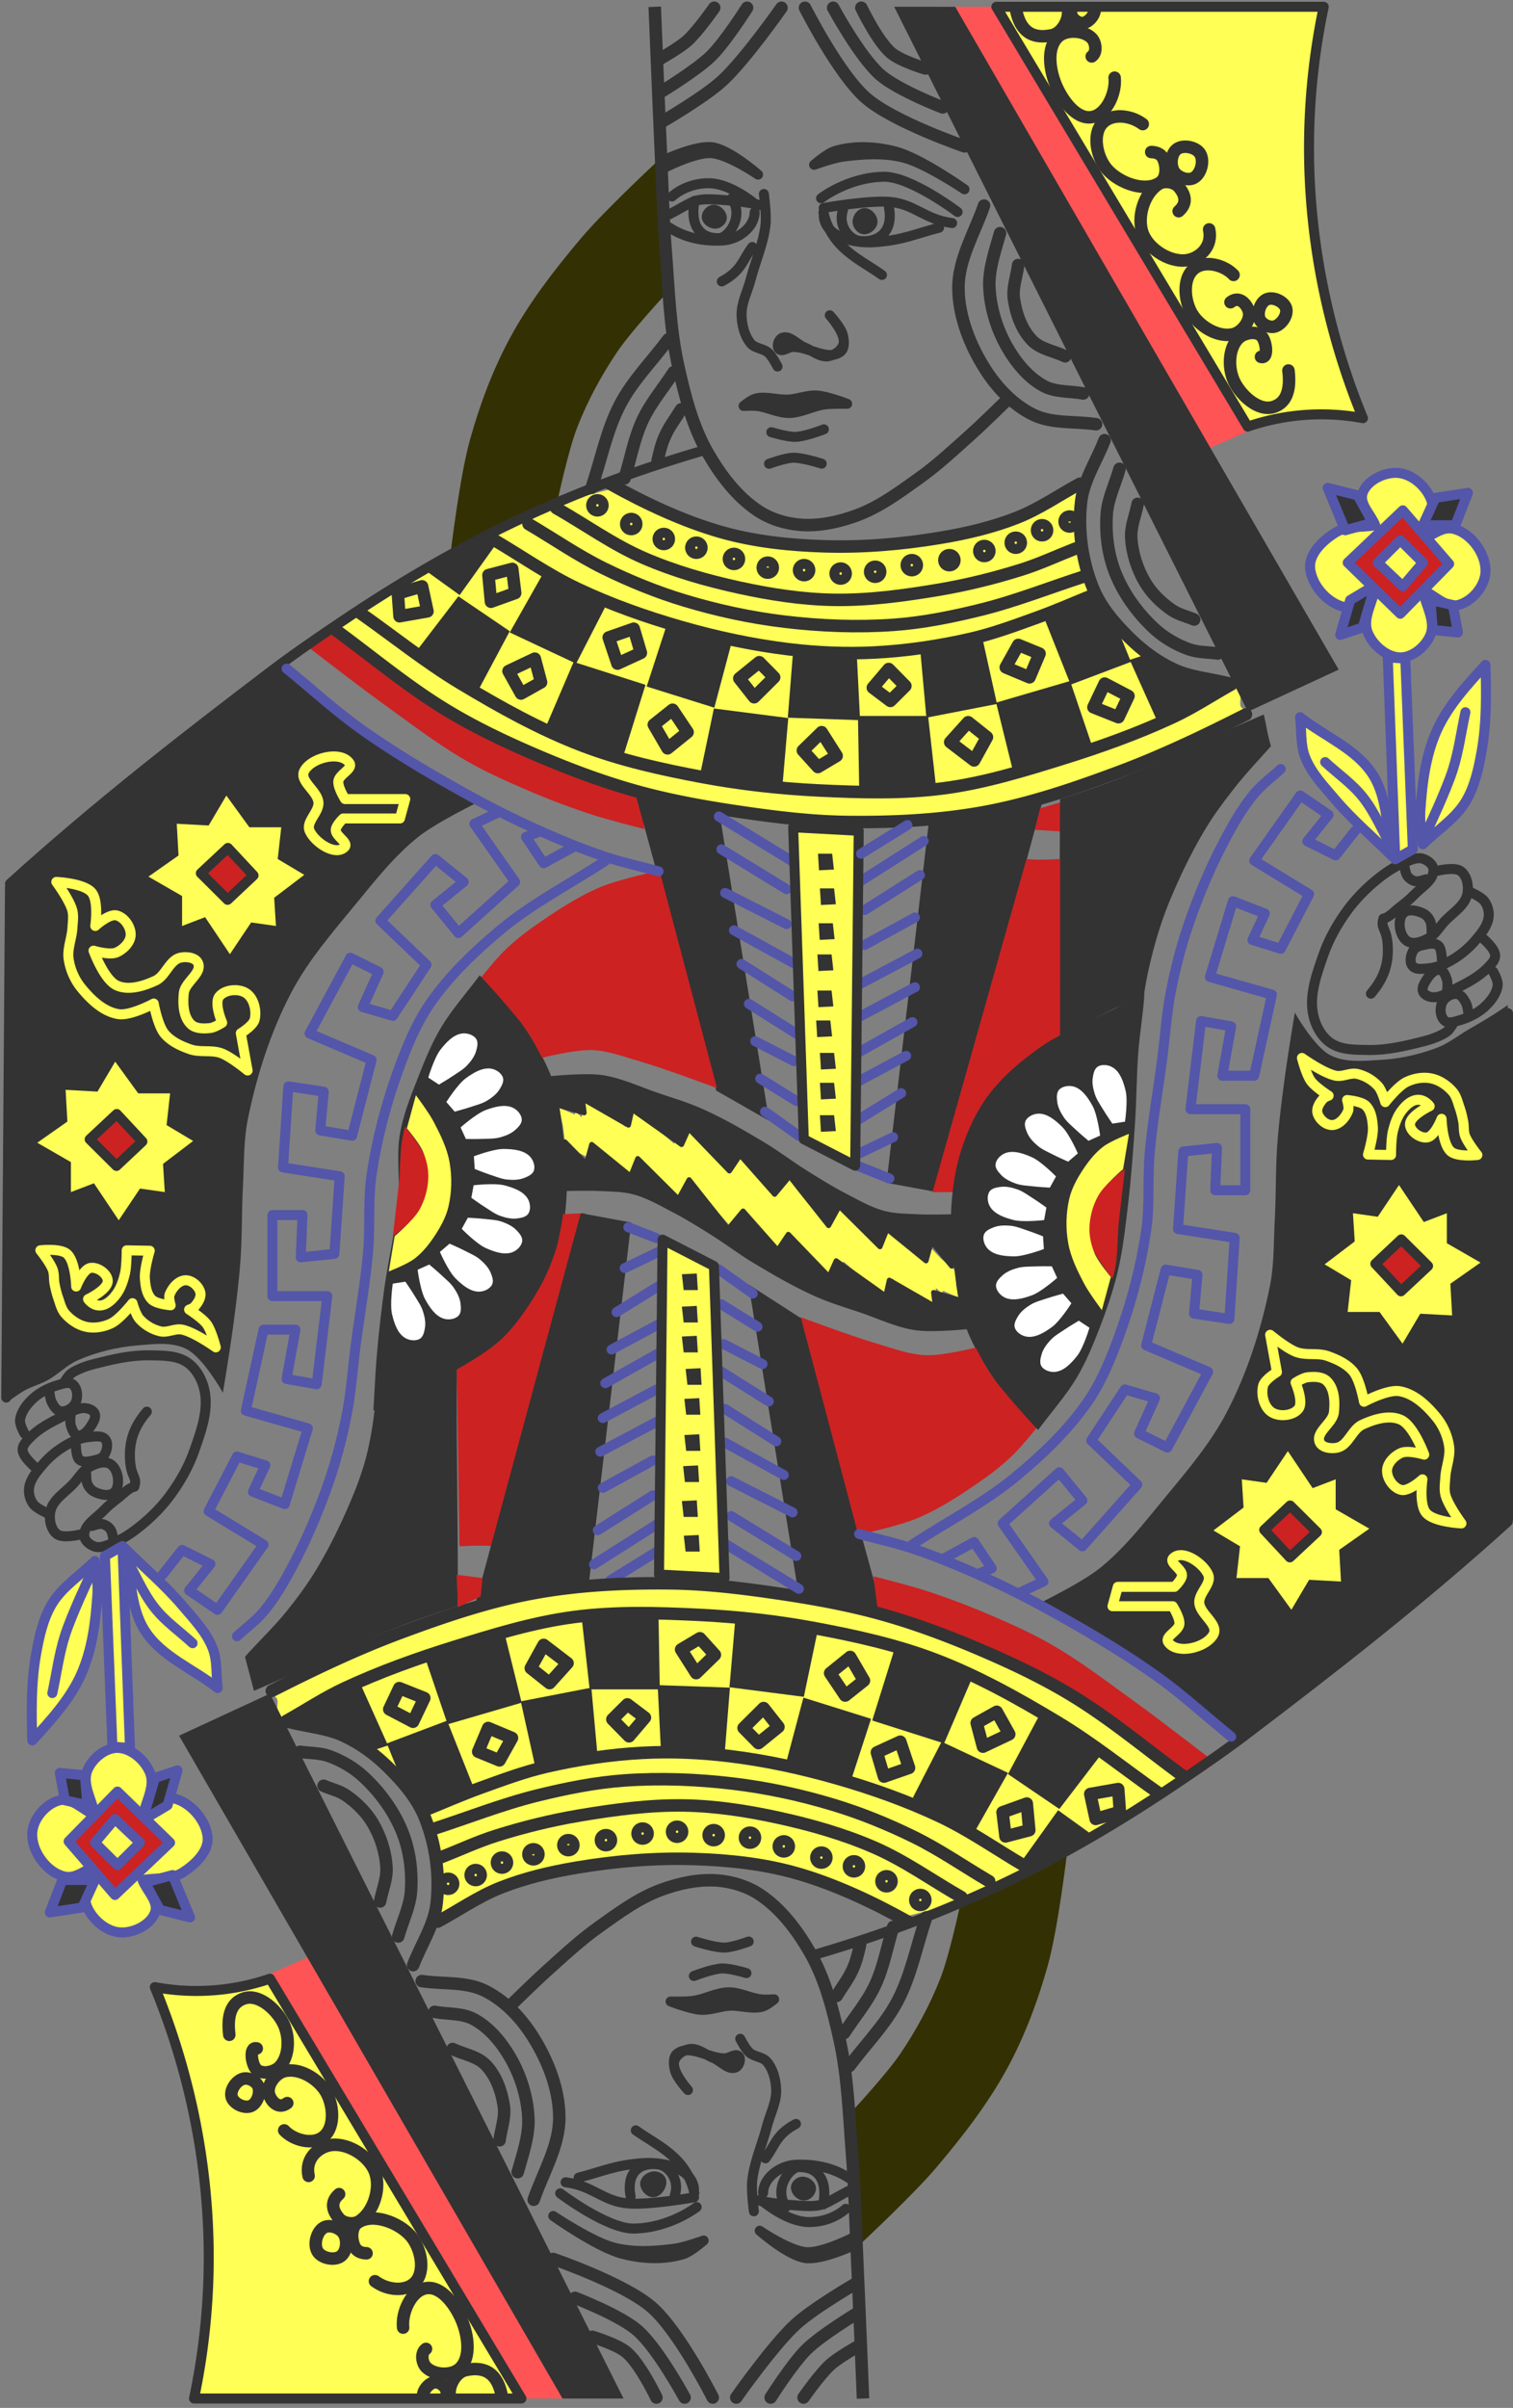 <svg width="303" height="482" xmlns="http://www.w3.org/2000/svg"><rect width="100%" height="100%" fill="#808080" stroke="none"/><g fill="none" fill-rule="evenodd"><path fill="#FF5" d="M117.102 219.563l-.501 3.275-.126.81-1.128-1.091-.283.53-3.166-1.403.846 3.71.345 2.9.376 1.217 3.888 1.996 1.098-2.495 5.612 5.146 2.258 2.09 1.003-2.901.564-1.622 6.428 6.144 2.007 1.964 1.191-2.557.69-1.434 5.926 7.203 2.131 2.432 1.537-1.934 1.254-1.559 5.111 5.989 2.195 2.526 1.192-3.119.282-.717 6.365 6.83 2.665 2.868.784-3.835.125-.593.91 1.123.25-.53 6.271 5.457 2.571 2.214.722-3.305.219-.967 1.097 1.06.063-.218 4.296 3.18 2.665 1.965.502-3.274.125-.81 1.129 1.09.282-.53 3.198 1.404-.627-2.745 1.035.312-1.35-3.202-2.664-2.193-1.881-1.996-1.097 2.495-5.613-5.145-2.257-2.09-1.004 2.9-.564 1.622-6.428-6.143-2.006-1.965-1.192 2.557-.69 1.435-5.926-7.204-1.776-2.343-1.537 1.933-1.254 1.56-5.466-6.077-2.195-2.526-1.191 3.118-.283.718-6.365-6.83-2.665-2.869-.784 3.836-.125.592-.91-1.122-.25.53-6.271-5.458-2.571-2.214-.721 3.306-.22.967-1.097-1.06-.063.218-4.295-3.181z"/><path fill="#333" d="M186.117 163.705l-8.574 73.059 10.104 1.867 21.059-77.998zM96.057 195.234c-2.601 3.529-5.57 6.816-7.804 10.585-1.72 2.901-3.024 6.037-4.257 9.173-1.538 3.914-3.189 7.854-3.902 11.996-.759 4.406.054 8.955-.355 13.407-.554 6.046-2.027 11.976-2.838 17.994a272.955 272.955 0 0 0-1.418 12.701c-.328 3.757-.473 7.527-.71 11.29 3.193-1.528 6.416-2.995 9.578-4.586 3.823-1.925 7.862-3.525 11.351-5.998 3.816-2.704 7.48-5.795 10.288-9.526 2.376-3.159 4.07-6.841 5.32-10.585 1.257-3.761 1.866-7.747 2.117-11.702.282-4.447-.14-8.927-.697-13.348-.45-3.57-.894-7.202-2.129-10.584-1.517-4.156-3.897-7.98-6.385-11.643-1.458-2.147-3.216-4.08-4.966-5.998-1.012-1.109-2.129-2.117-3.193-3.176z"/><path d="M61.458 129.318s10.44 8.08 15.798 11.935c5.235 3.768 10.376 7.71 15.963 10.938 4.24 2.448 8.74 4.434 13.247 6.35a146.527 146.527 0 0 0 12.294 4.587c3.384 1.093 10.288 2.822 10.288 2.822l-1.065-8.114s-11.706-3.183-17.382-5.293a113.284 113.284 0 0 1-12.77-5.645c-4.044-2.102-7.907-4.543-11.706-7.056-4.018-2.657-7.836-5.602-11.707-8.468-2.504-1.854-7.45-5.645-7.45-5.645l-5.51 3.589z" fill="#CC2222"/><path d="M2 176.996s14.392-12.497 21.823-18.462c6.637-5.328 13.551-10.304 20.317-15.468 4.352-3.321 13.044-9.979 13.044-9.979s9.647 7.716 14.548 11.476c3.973 3.048 7.86 6.223 12.04 8.981 3.872 2.555 12.04 6.986 12.04 6.986s-8.415 4.094-12.04 6.985c-4.8 3.83-8.642 8.737-12.541 13.472-4.705 5.714-9.637 11.4-13.044 17.963-4.051 7.804-6.766 16.34-8.528 24.948-.903 4.412-.76 8.975-1.003 13.472-.27 4.985-.141 9.99-.502 14.969-.327 4.506-.909 8.992-1.505 13.471-.578 4.338-2.007 12.973-2.007 12.973s-3.9-6.993-7.274-8.731c-2.904-1.496-6.524-1.022-9.783-.749-4.122.346-8.257 1.33-12.04 2.994-2.205.97-3.907 2.835-6.02 3.992-1.443.79-3.072 1.206-4.515 1.996-1.056.578-3.01 1.995-3.01 1.995V176.996z" fill="#333"/><path d="M131.483 32.44s-10.541 9.81-15.168 15.298c-5.218 6.189-10.24 12.654-14.1 19.76-3.526 6.492-6.133 13.5-8.118 20.61-2.048 7.338-3.845 22.523-3.845 22.523l21.363-10.199s2.148-10.24 4.06-15.086c2.058-5.22 4.764-10.215 7.904-14.873 2.786-4.136 9.613-11.474 9.613-11.474l-1.71-26.56z" fill="#333004"/><path fill="#FF5455" d="M189.995 1.361l51.565 88.612 8.35-3.628-50.15-84.984z"/><path d="M265.094 1.361a136.996 136.996 0 0 0-2.922 25.773c-.204 11.279.993 22.578 3.49 33.582 1.78 7.849 4.22 15.55 7.285 22.996a45.477 45.477 0 0 0-12.171-.608 45.436 45.436 0 0 0-10.906 2.3L199.528 1.36h65.566" stroke="#333" stroke-width="2" fill="#FF5" stroke-linecap="round" stroke-linejoin="round"/><path d="M249.317 142.12c-17.29 8.884-25.193 12.968-38.8 16.52-15.866 4.143-32.533 6.07-48.92 5.322-14.76-.674-29.627-3.562-43.438-8.787-18.523-7.007-35.177-16.437-51.408-29.702 6.015-4.26 16.479-10.874 25.306-15.25 10.295-5.103 15.926-8.958 32.048-12.732 4.358 2.486 8.524 5.477 13.22 7.297 6.345 2.46 13.087 4.06 19.86 4.763 6.848.711 13.802.149 20.648-.586 6.926-.742 13.898-1.75 20.537-3.849 6.458-2.042 12.143-4.531 18.486-8.416-1.294 17.239-.393 22.128 9.371 31.238 2.178 1.796 13.792 8.974 19.458 7.888 4.94 3.573 1.126 5.09 3.632 6.293z" fill="#FFFF58"/><path d="M228.853 24.84c-2.537-1.878-6.252-2.148-8.08-.18-2.113 2.276-1.096 6.907.948 9.244 2.4 2.745 7.68 4.717 10.656 2.602 1.364-.97 1.274-3.534.446-4.984-.417-.729-1.362-1.09-2.279-1.09" stroke="#333" stroke-width="2.5" stroke-linecap="round" stroke-linejoin="round"/><path d="M236.041 42.276c2.037-1.775 1.06-3.63 0-4.86-.872-1.01-2.833-1.31-3.97-.607-2.99 1.85-4.477 6.767-3.178 10.023 1.308 3.278 5.843 6.01 9.286 5.163 2.357-.58 4.683-2.803 3.97-6.074M235.125 34.38c-.831-1.29-.643-3.665.61-4.556 1.268-.9 3.748-.398 4.581.911.898 1.41.24 4.039-1.221 4.86-1.206.676-3.223-.056-3.97-1.215zM223.216 15.55c.353 2.943-1.564 7.417-4.58 7.896-3.162.501-5.909-3.443-7.149-6.378-1.263-2.99-1.976-7.53.43-9.719 1.654-1.505 5.17-1.308 6.718.304.844.878 1.097 2.897 0 3.644" stroke="#333" stroke-width="2.5" stroke-linecap="round" stroke-linejoin="round"/><path d="M203.367 1.361c.916 5.872 4.298 6.323 7.329 5.684 2.113-.445 3.76-3.588 3.053-5.684M214.796 1.361c-1.02 1.69.586 3.163 1.832 3.255 1.375.1 3.022-1.93 2.528-3.255" stroke="#333" stroke-width="2.5" stroke-linejoin="round"/><path d="M247.034 55.032a6.465 6.465 0 0 0-1.592-1.213c-1.835-1.013-4.233-1.332-5.861-.345-2.808 1.7-2.475 6.321-1.057 8.987 1.497 2.813 5.41 5.206 8.51 4.416 1.778-.453 3.525-2.792 3.054-4.556-.35-1.312-1.816-3.24-3.665-1.822M252.225 63.84c-.512-1.315.209-3.43 1.527-3.948 1.307-.515 3.404.48 3.797 1.822.402 1.372-.888 3.255-2.27 3.645-1.095.308-2.642-.464-3.054-1.519zM252.53 71.433c1.568.453 1.073-3.319 0-4.252-1.158-1.01-3.516-.5-4.58.607-2.006 2.09-2.024 6.039-.751 8.636 1.358 2.771 4.83 5.96 7.79 5.047 2.531-.78 3.54-3.207 3.038-7.305" stroke="#333" stroke-width="2.5" stroke-linecap="round" stroke-linejoin="round"/><path d="M131.12 1.361s.8 19.873 1.254 29.807c.29 6.34.44 12.69.94 19.016.61 7.71.83 15.516 2.508 23.068 1.332 6 2.885 12.125 5.955 17.457 2.54 4.411 5.782 8.707 10.03 11.534 2.47 1.645 5.498 2.575 8.462 2.806 3.801.297 7.705-.56 11.283-1.87 4.574-1.675 8.577-4.658 12.537-7.482 3.675-2.62 6.986-5.717 10.344-8.728 2.579-2.314 7.522-7.17 7.522-7.17" stroke="#333" stroke-width="2.5" stroke-linejoin="round"/><path d="M143.03 1.554s-3.241 4.655-5.328 6.546c-1.67 1.515-5.641 3.741-5.641 3.741M149.613 1.554s-4.336 6.849-7.21 9.664c-2.932 2.873-10.029 7.17-10.029 7.17M156.508 1.554s-7.27 10.391-11.91 14.651c-3.535 3.246-11.91 8.105-11.91 8.105M161.21 1.554s6.724 13.302 12.223 18.08c5.524 4.8 19.746 9.664 19.746 9.664" stroke="#333" stroke-width="2.5" stroke-linecap="round" stroke-linejoin="round"/><path d="M166.851 1.554s5.294 9.802 9.403 13.404c3.54 3.105 12.537 6.547 12.537 6.547M172.493 1.554s3.205 6.695 5.955 9.04c1.917 1.634 6.895 3.117 6.895 3.117" stroke="#333" stroke-width="2.5" stroke-linecap="round" stroke-linejoin="round"/><path d="M152.976 38.83s.55 4.043.341 6.053c-.395 3.794-2.02 7.36-2.982 11.052-.63 2.415-1.92 4.769-1.824 7.262.075 1.96.593 4.085 1.866 5.582.852 1.001 2.519.963 3.496 1.844.82.738 1.838 2.749 1.838 2.749" stroke="#333" stroke-width="2" stroke-linecap="round" stroke-linejoin="round"/><path d="M166.177 63.109s3.209 3.589 2.777 5.637c-.273 1.295-1.738 2.336-3.05 2.564-1.69.293-3.226-1.16-4.822-1.786-1.514-.593-3.05-2.584-4.507-1.864-.684.338-1.088 1.64-.577 2.205.62.684 1.821-.39 2.747-.414 3.21-.083 7.063 2.916 9.589.943.875-.683.71-2.206.469-3.285-.348-1.555-2.626-4-2.626-4h0zM193.158 37.895s-8.779-6.24-13.79-7.558c-3.944-1.036-8.268-1.272-12.174-.102-1.571.47-4.164 2.754-4.164 2.754s3.828-1.38 5.82-1.637c4.023-.52 8.215-.796 12.16.214 4.377 1.12 12.148 6.33 12.148 6.33zM133.38 31.854s6.138-2.835 9.306-2.372c3.514.513 9.126 5.471 9.126 5.471s-5.936-4.075-9.367-4.297c-3.229-.208-9.266 2.876-9.266 2.876l.202-1.678zM169.651 80.832s-3.944-1.533-6.062-1.664c-1.92-.12-3.782.71-5.696.816-2.185.122-4.47-.743-6.564-.202-.95.246-2.416 1.485-2.416 1.485s1.706-.104 2.55-.017c2.238.232 4.328 1.445 6.554 1.422 2.456-.025 4.725-1.397 7.183-1.72 1.467-.192 4.451-.12 4.451-.12z" stroke="#333" stroke-width="2" fill="#333" stroke-linecap="round" stroke-linejoin="round"/><path d="M164.996 85.939s-3.69 1.439-5.635 1.51c-1.66.06-4.897-.937-4.897-.937M151.164 40.812s-4.807-4.092-9.166-4.133c-4.666-.045-7.417 2.656-7.417 2.656M191.769 42.43s-9.408-7.125-14.755-7.05c-7.215.099-12.583 4.307-12.583 4.307" stroke="#333" stroke-width="2" stroke-linecap="round" stroke-linejoin="round"/><path d="M190.685 44.65c-5.535-.692-7.494-3.848-12.586-4.244-4.365-.34-13.145 1.229-13.145 1.229M134.064 42.891c5.05-2.643 4.786-3.248 9.882-2.92 6.574.425 8.444 1.21 8.092 1.07M188.063 45.58c-4.954 1.283-7.316 2.522-12.936 2.9-4.164.279-9.744-1.032-10.168-5.161" stroke="#333" stroke-width="2" stroke-linecap="round" stroke-linejoin="round"/><path d="M178.028 41.58c.955 5.114-2.46 7.056-5.826 6.658-2.283-.269-4.438-3.24-3.381-6.185" stroke="#333" stroke-width="2" stroke-linecap="round" stroke-linejoin="round"/><path d="M171.743 44.423c-.019-.742.614-1.739 1.36-1.77.808-.036 1.686.98 1.635 1.784-.048.752-.976 1.527-1.732 1.467-.648-.053-1.246-.834-1.263-1.48zM144.558 43.613c.015-.726-.823-1.654-1.667-1.623-.74.027-1.435.893-1.357 1.524.082.658.999 1.31 1.769 1.262.61-.037 1.244-.637 1.255-1.163z" stroke="#333" stroke-width="2" fill="#333" stroke-linecap="round" stroke-linejoin="round"/><path d="M150.662 49.44c-1.941 2.517-2.053 4.73-6.116 6.897M164.904 42.523c1.614 7.19 7.26 9.34 11.721 12.517M133.98 45.516c2.72 1.79 6.187 2.82 10.587 2.637 3.26-.136 6.542-2.66 6.558-5.655" stroke="#333" stroke-width="2" stroke-linecap="round" stroke-linejoin="round"/><path d="M139.1 40.2c-.982 4.974 1.138 7.615 4.958 7.479 1.68-.06 5.062-4.16 2.484-7.978M164.556 92.815s-3.767-1.228-5.712-1.188c-1.662.033-4.836 1.212-4.836 1.212" stroke="#333" stroke-width="2" stroke-linecap="round" stroke-linejoin="round"/><path d="M197.068 41.151c-1.852 5.383-5.183 10.794-5.127 16.573.055 5.667 2.3 11.357 5.34 16.149 2.366 3.728 5.637 7.19 9.614 9.136 3.814 1.865 8.403 1.275 12.604 1.912" stroke="#333" stroke-width="2.5" stroke-linecap="round" stroke-linejoin="round"/><path d="M200.272 46.675c-.854 3.117-2.314 7.16-2.136 10.837.204 4.208 1.515 8.462 3.632 12.111 1.762 3.038 4.17 5.966 7.263 7.65 2.353 1.279 5.27.99 7.905 1.487" stroke="#333" stroke-width="2.5" stroke-linecap="round" stroke-linejoin="round"/><path d="M203.904 53.05c-.285 2.266-1.182 4.538-.854 6.799.432 2.982 1.532 6.114 3.631 8.287 1.7 1.758 4.415 2.124 6.623 3.187M224.2 93.845c-.855 3.046-2.361 5.982-2.564 9.137-.253 3.928.26 8.023 1.709 11.686 1.65 4.168 4.41 7.98 7.69 11.049 2.002 1.873 4.465 3.323 7.05 4.25 1.829.655 3.846.566 5.768.85" stroke="#333" stroke-width="2.5" stroke-linecap="round" stroke-linejoin="round"/><path d="M227.831 100.857c-.427 2.267-1.415 4.497-1.282 6.8.18 3.108 1.187 6.242 2.777 8.924 1.306 2.2 3.229 4.071 5.341 5.524 1.338.92 2.991 1.275 4.487 1.912M133.833 67.923c-3.205 4.32-7.11 8.205-9.614 12.961-2.758 5.238-3.845 11.19-5.768 16.786M134.901 74.51c-2.065 3.187-4.585 6.125-6.195 9.561-1.732 3.696-2.421 7.791-3.632 11.687M136.396 81.947c-1.068 1.77-2.364 3.423-3.204 5.312-.7 1.573-.997 2.747-1.495 4.942M122.076 96.786c6.632 3.726 14.723 7.597 22.652 9.808 6.575 1.833 13.47 2.55 20.295 2.762 7.78.243 15.61-.423 23.286-1.7 5.23-.87 10.452-2.093 15.382-4.037 4.443-1.752 8.402-4.532 12.604-6.799" stroke="#333" stroke-width="2.5" stroke-linecap="round" stroke-linejoin="round"/><path d="M111.401 101.707c5.84 3.329 11.348 7.312 17.518 9.987 6.153 2.667 12.67 4.522 19.227 5.949 6.173 1.343 12.482 2.322 18.8 2.427 7.01.116 14.023-.84 20.936-2.002 5.637-.947 11.212-2.323 16.663-4.037 3.72-1.17 7.264-2.833 10.895-4.25" stroke="#333" stroke-width="2.5" stroke-linecap="round" stroke-linejoin="round"/><path d="M105.847 104.894c5.056 2.975 9.897 6.344 15.168 8.924 5.161 2.527 10.519 4.71 16.022 6.375 6.548 1.98 13.287 3.438 20.082 4.25 7.215.86 14.542 1.148 21.79.637 5.84-.413 11.621-1.58 17.304-2.975 7.194-1.765 14.1-4.533 21.15-6.8" stroke="#333" stroke-width="2.5" stroke-linecap="round" stroke-linejoin="round"/><path d="M98.584 107.869c5.696 3.329 11.121 7.168 17.09 9.986 6.656 3.143 13.642 5.623 20.722 7.65 7.06 2.02 14.285 3.58 21.577 4.462 5.73.693 11.54.942 17.304.637 6.467-.343 12.92-1.308 19.227-2.762 4.52-1.042 8.884-2.677 13.246-4.25 3.754-1.354 7.405-2.974 11.108-4.462" stroke="#333" stroke-width="2.5" stroke-linecap="round" stroke-linejoin="round"/><path d="M71.88 122.53c6.765 4.745 13.212 9.974 20.295 14.236 7.874 4.739 15.97 9.266 24.567 12.536 7.702 2.93 15.824 4.726 23.927 6.241 7.68 1.437 15.482 2.302 23.286 2.683 8.323.407 16.734.658 24.995-.425 8.15-1.068 16.081-3.506 23.927-5.95 7.484-2.33 14.9-4.98 22.004-8.286 4.072-1.895 7.833-4.391 11.75-6.587" stroke="#333" stroke-width="2.5" stroke-linecap="round" stroke-linejoin="round"/><path fill="#333" d="M97.498 107.304l-12.722 6.573 7.274 5.24 7.204-10.067zM108.774 114.782l-6.69 11.819 13.294 6.237 5.77-11.227zM133.438 125.353l-3.932 12.068 13.546 4.24 3.43-12.908zM158.773 131.091l-1.004 12.567 14.473.504-.677-13.57zM184.358 130.842l1.167 12.816 14.134-2.745-2.917-13.152zM209.103 123.677l5.311 13.37 12.07-4.561-2.996-7.382-4.515-6.237zM83.773 129.844l8.026-10.478 10.285 6.985-6.44 12.068z"/><path fill="#333" d="M109.101 145.99l5.78-13.494 14.392 4.583-4.363 13.97zM140.129 155.4l2.84-13.581 14.893 1.914-1.172 13.646zM172.067 157.786l-.25-14.47h14.046l1.505 13.472-15.552 1.995zM202.669 153.544l-3.185-12.897 14.816-4.328 4.352 12.822-15.732 5.401zM231.515 143.815l-5.268-11.726 3.01-.998 15.803 6.986z"/><path stroke="#333" stroke-width="2.5" stroke-linecap="round" stroke-linejoin="round" d="M79.672 118.797l.338 4.56 5.6-.986-1.085-5.001zM97.82 115.124l4.765-1.247.59 4.833-4.854 1.746zM101.833 134.334l5.267-2.494 1.255 4.74-4.014 2.245zM121.9 127.598l5.016-1.746 1.43 4.833-4.69 2.153zM130.93 145.062l2.759 4.74 4.013-3.243-3.01-4.49zM148.051 135.796l4.002-3.243 2.986 3.029-4.013 3.991zM160.78 150.225l3.762-3.666 3.01 4.74-3.763 2.245zM174.791 137.656l3.185-3.743 3.343 3.4-3.01 2.994zM190.29 148.56l3.6-3.997 3.762 2.994-2.573 4.659zM201.415 133.586l2.508-4.49 4.264 1.746-2.006 4.74zM218.973 141.57l2.258-4.74 4.766 2.494-2.007 4.241z"/><path d="M67.217 126.102c7.693 5.654 14.314 11.243 22.074 15.966 5.518 3.358 11.375 6.167 17.308 8.732 6.695 2.895 13.542 5.511 20.568 7.485 6.896 1.936 13.981 3.201 21.07 4.24 7.174 1.053 14.41 1.938 21.66 2.011 9.06.091 18.198-.338 27.109-1.967 9.233-1.687 18.192-4.75 26.984-8.027 8.752-3.261 17.333-7.376 25.527-11.534M120.645 101.154a1 1 0 0 1-1.003.997 1 1 0 0 1-1.003-.997 1 1 0 0 1 1.003-.998 1 1 0 0 1 1.003.998zM127.418 104.896a1 1 0 0 1-1.003.998 1 1 0 0 1-1.004-.998 1 1 0 0 1 1.004-.998 1 1 0 0 1 1.003.998zM133.94 107.89a1 1 0 0 1-1.004.997 1 1 0 0 1-1.003-.998 1 1 0 0 1 1.003-.997 1 1 0 0 1 1.004.997zM140.462 109.636a1 1 0 0 1-1.004.998 1 1 0 0 1-1.003-.998 1 1 0 0 1 1.003-.998 1 1 0 0 1 1.004.998zM147.987 111.881a1 1 0 0 1-1.004.998 1 1 0 0 1-1.003-.998 1 1 0 0 1 1.003-.998 1 1 0 0 1 1.004.998zM154.76 113.628a1 1 0 0 1-1.004.997 1 1 0 0 1-1.003-.997 1 1 0 0 1 1.003-.998 1 1 0 0 1 1.003.998zM162.033 114.126a1 1 0 0 1-1.003.998 1 1 0 0 1-1.003-.998 1 1 0 0 1 1.003-.997 1 1 0 0 1 1.003.997zM169.357 114.812a1 1 0 0 1-1.003.998 1 1 0 0 1-1.003-.998 1 1 0 0 1 1.003-.998 1 1 0 0 1 1.003.998zM176.268 114.45a1 1 0 0 1-1.004.998 1 1 0 0 1-1.003-.998 1 1 0 0 1 1.003-.998 1 1 0 0 1 1.004.998zM183.605 113.129a1 1 0 0 1-1.003.997 1 1 0 0 1-1.003-.997 1 1 0 0 1 1.003-.998 1 1 0 0 1 1.003.998zM191.13 112.13a1 1 0 0 1-1.003.999 1 1 0 0 1-1.003-.998 1 1 0 0 1 1.003-.998 1 1 0 0 1 1.003.998zM198.129 110.297a1 1 0 0 1-1.003.998 1 1 0 0 1-1.004-.998 1 1 0 0 1 1.004-.998 1 1 0 0 1 1.003.998zM204.425 108.638a1 1 0 0 1-1.004.998 1 1 0 0 1-1.003-.998 1 1 0 0 1 1.003-.998 1 1 0 0 1 1.004.998zM209.692 106.143a1 1 0 0 1-1.003.998 1 1 0 0 1-1.003-.998 1 1 0 0 1 1.003-.998 1 1 0 0 1 1.003.998zM215.21 104.397a1 1 0 0 1-1.003.998 1 1 0 0 1-1.003-.998 1 1 0 0 1 1.003-.998 1 1 0 0 1 1.004.998z" stroke="#333" stroke-width="2.5" stroke-linecap="round" stroke-linejoin="round"/><g stroke="#333" stroke-linecap="round" stroke-linejoin="round" stroke-width="2"><path d="M285.515 176.015s-1.374.529-2.063.391c-.628-.125-1.228-.547-1.611-1.053-.375-.497-.556-1.796-.556-1.796M287.938 174.3s3.39-.847 4.606.082c1.28.978 1.64 3.053 1.306 4.613-.508 2.37-3.07 3.787-4.69 5.598-.984 1.101-1.786 2.51-3.052 3.199-1.24.674-2.846 1.302-4.086.714-.968-.46-1.548-1.74-1.685-2.871-.123-1.01.044-2.361.835-2.967 1.06-.812 2.684-.368 3.844.18.62.294 1.125.894 1.419 1.547.301.671.26 2.235.26 2.235"/><path d="M294.508 178.59s2.135.928 2.78 1.822c.649.9.984 2.115.835 3.21-.242 1.778-1.535 3.298-2.704 4.672-1.369 1.608-3.09 3-4.913 4.022-1.352.758-2.837 1.365-4.35 1.5-1.13.1-2.663.422-3.353-.533-.589-.815-.271-2.25.29-3.106.422-.645 1.267-.861 1.983-1.02.973-.217 2.196-.53 2.966.126.691.588.703 2.75.703 2.75"/><path d="M296.77 187.663s2.59 2.094 2.658 3.566c.046.996-.867 1.84-1.568 2.556-1.787 1.827-4.165 3.023-6.46 4.174-1.41.708-2.861 1.763-4.44 1.655-.74-.05-1.639-.39-1.956-1.052-.29-.608.044-1.4.388-1.98.644-1.088 1.65-2.591 2.92-2.447.794.09 1.176 1.155 1.431 1.903.266.778.027 2.46.027 2.46M299.024 194.494s.998 1.734.914 2.67c-.138 1.522-1.16 2.924-2.244 4.018-1.404 1.418-3.285 2.427-5.212 2.993-1.003.294-2.334.822-3.135.158-.987-.818-1.058-2.655-.467-3.785.51-.975 1.831-1.734 2.931-1.571.83.123 1.365 1.045 1.76 1.775.397.736.516 2.449.516 2.449"/><path d="M291.11 204.73s-.69 1.159-1.167 1.603c-.449.417-1.002.692-1.545.95-1.077.514-2.21.886-3.361 1.176-3.558.895-7.205 1.77-10.874 1.716-2.64-.04-5.627.05-7.782-1.467-1.873-1.317-3.06-3.67-3.46-5.916-.688-3.88.8-7.91 2.095-11.633 1.094-3.143 2.758-6.11 4.714-8.808 1.692-2.332 3.74-4.431 5.98-6.25 1.696-1.376 3.537-2.655 5.57-3.463 1.161-.461 2.48-1.112 3.676-.746.968.297 2.06 1.162 2.12 2.168.128 2.136-2.447 3.54-3.922 5.1-.848.896-1.828 1.662-2.805 2.418-1.058.82-2.301 2.177-3.301 2.29-.655 2.211.798 1.689.89 6.067.085 4.1-1.552 6.789-3.392 8.973"/></g><path d="M221.208 88.109c-1.566 4.107-4.198 7.958-4.7 12.323-.66 5.752.188 11.836 2.35 17.21 1.535 3.815 4.334 7.09 7.264 9.987 2.607 2.577 5.64 4.834 8.973 6.375 3.398 1.57 7.263 1.841 10.895 2.762" stroke="#333" stroke-width="2.5" stroke-linecap="round" stroke-linejoin="round"/><path d="M140.67 90.233c-29.527 8.636-51.463 20.01-74.3 35.557-3.973 2.706-7.94 5.427-11.769 8.334C36.6 147.792 19.258 161.268 2 176.896" stroke="#333" stroke-width="2" stroke-linecap="round" stroke-linejoin="round"/><path fill="#333" d="M179.075 1.361l70.834 141.096 18.179-8.417-76.79-132.679z"/><path d="M32.56 315.193l3.902-4.94 5.675 2.823-4.256 5.292 5.675 3.88 9.223-13.053-10.996-6.704 5.675-10.937 5.676 1.764-2.483 5.292 6.385 2.47 4.612-15.171-12.416-3.529 3.547-16.23h6.386l-1.774 9.88 6.03 1.058 2.129-17.64H54.553v-16.23h6.03l-.354 8.467 6.74-.705 1.064-15.524-11.351-1.764 1.064-16.23 7.094 1.058-.709 7.762 6.385 1.059 3.902-15.171-12.415-5.293 8.158-15.17 5.676 2.822-3.192 7.056 6.03 1.764 6.74-10.232-9.223-8.82 10.997-12.349 5.676 4.587-5.676 4.587 4.611 5.645 11.352-10.232-8.159-11.643 5.04-2.366m7.512 4.122l-2.209.879 3.535 5.273 6.186-3.369" stroke="#5456AA" stroke-width="2" stroke-linecap="round" stroke-linejoin="round"/><path d="M121.243 172.301c-6.976 4.587-14.516 8.421-20.929 13.76-5.259 4.378-10.307 9.195-14.19 14.818-2.814 4.077-4.7 8.755-6.385 13.408-2.439 6.736-4.265 13.734-5.32 20.816-.765 5.124-.25 10.364-.71 15.524-.558 6.263-1.668 12.465-2.483 18.7-.6 4.585-.885 9.22-1.774 13.76-.888 4.535-2.043 9.034-3.547 13.406-1.956 5.684-4.295 11.26-7.095 16.583-1.75 3.324-3.626 6.634-6.03 9.526-1.547 1.86-3.548 3.293-5.322 4.94" stroke="#5456AA" stroke-width="2" stroke-linecap="round" stroke-linejoin="round"/><path fill="#FFFF57" d="M35.752 171.243l-.355-6.351 6.386.353 3.547-5.998 4.612 6.35h6.385l-.71 6.351 5.321 3.176-6.03 4.586.355 5.645-4.967-.705L46.04 191l-4.966-7.409-4.611 1.764v-5.997l-6.74-3.881z"/><path stroke="#333" stroke-width="2" fill="#CC2222" stroke-linecap="round" stroke-linejoin="round" d="M40.218 174.794l5.424-5.066 5.136 5.51-5.197 4.886z"/><path fill="#333" d="M127.041 158.103l16.906 3.777 10.08 62.474-10.582-6.04z"/><path d="M132.076 174.272s-8.111 1.707-11.897 3.321c-4.678 1.995-8.96 4.851-13.125 7.762-2.13 1.49-4.166 3.132-6.03 4.94-1.68 1.63-4.612 5.292-4.612 5.292s2.882 3.139 4.26 4.763c1.708 2.014 3.487 3.987 4.963 6.175 1.113 1.648 2.913 5.205 2.913 5.205s6.633-1.668 10.005-1.531c3.35.136 6.567 1.386 9.785 2.323 5.168 1.506 15.254 5.293 15.254 5.293l-11.516-43.543zM81.155 225.552s3.44 4.133 4.227 6.631c.704 2.237.898 4.76.294 7.027-.503 1.89-1.846 3.49-3.132 4.969-1.108 1.274-3.869 3.272-3.869 3.272s.798-6.866 1.193-10.4c.43-3.833.046-7.666 1.287-11.5z" fill="#CC2222"/><path d="M85.77 215.698s1.2-4.035 2.483-5.645c1.101-1.383 2.501-2.925 4.257-3.176 1-.142 2.262.233 2.838 1.059.471.676.228 1.678 0 2.47-.308 1.066-1.02 2.005-1.774 2.822-.8.866-1.863 1.452-2.838 2.117-.92.627-2.838 1.764-2.838 1.764l-2.128-1.411z" fill="#FFF"/><path d="M81.482 225.86l1.805-6.634s2.562 3.412 3.547 5.292c1.35 2.576 2.687 5.254 3.193 8.115.518 2.93.46 6.026-.223 8.922-.478 2.03-1.51 3.922-2.651 5.671-1.132 1.737-2.45 3.418-4.092 4.687-1.531 1.183-5.198 2.595-5.198 2.595l1.167-7.057s3.78-3.187 4.966-5.292c1.08-1.916 1.693-4.155 1.774-6.35.066-1.798-.36-3.636-1.064-5.293-.738-1.735-3.224-4.655-3.224-4.655z" fill="#FF5"/><path d="M110.493 215.9s6.729-.686 10.041-.202c3.81.557 7.352 2.291 10.997 3.528 2.973 1.009 6.001 1.897 8.868 3.175 4.297 1.916 8.383 4.285 12.416 6.704 2.92 1.752 5.625 3.84 8.514 5.645 2.558 1.599 5.124 3.198 7.804 4.587 2.534 1.312 5.045 2.789 7.804 3.528 2.295.615 4.72.588 7.095.705 2.125.106 6.385 0 6.385 0l.177 9.88-4.08-4.94-1.063 3.88-7.805-6.35-1.418 3.528-8.16-8.114-2.128 3.88-7.804-9.878-2.997 3.607-6.936-7.841-2.128 3.175-8.159-8.467-1.419 3.175-9.933-7.056-.709 3.175-9.223-5.292.355 2.822-5.133-1.49-1.361-5.365z" stroke="#333" fill="#333" stroke-linecap="round" stroke-linejoin="round"/><path fill="#CC2222" d="M207.24 166.09l5.111.351-.002-5.832-4.036 1.2z"/><path d="M212.177 207.767c.118-16.582-.006-31.232.112-47.814 6.03-1.882 10.979-3.703 16.336-5.895 5.293-2.166 10.372-4.82 15.59-7.16 2.944-1.32 5.912-2.587 8.868-3.88.684 2.835.64 3.616 1.444 6.33-2.364 2.706-4.867 5.297-7.094 8.116-2.149 2.72-4.243 5.5-6.03 8.467-2.583 4.286-4.778 8.808-6.74 13.407a75.047 75.047 0 0 0-3.15 8.881c-1.042 3.655-2.07 8.08-2.424 11.138-3.075 1.529-4.329 1.759-6.43 2.775-3.572 1.727-6.462 3.636-10.482 5.635z" fill="#333"/><path d="M212.298 171.948l-.01 37.752-7.094 5.292-7.45 8.468-3.547 8.115-1.419 7.056h-6.03l18.82-66.683c2.37.234 4.36.113 6.73 0z" fill="#CC2222"/><path d="M63.776 160.658c-.134-2.313-3.933-4.306-2.838-6.35 1.44-2.686 7.31-4.085 9.04-1.576.814 1.179-2.09 2.251-2.221 3.675-.115 1.257 1.34 3.546 1.34 3.546h12.061l-1.064 3.88H68.743s-1.454 1.373-1.505 2.281c-.074 1.294 2.67 2.54 1.763 3.468-1.798 1.839-5.962-.93-6.998-3.279-.798-1.805 1.887-3.677 1.773-5.645zM11.275 176.535s5.52.226 7.095 2.117c1.442 1.73.71 6.703.71 6.703s2.715-2.49 4.256-2.116c1.563.378 2.875 2.281 2.838 3.88-.035 1.506-1.449 2.929-2.838 3.529-1.414.61-4.611-.353-4.611-.353s2.105 5.8 4.652 6.962c2.37 1.081 5.4.132 7.764-.964 2.047-.95 2.765-4.078 4.966-4.587 1.202-.278 3.044-.063 3.547 1.059.906 2.017-2.595 3.801-2.838 5.998-.235 2.13-.128 4.78 1.42 6.27.95.917 2.586.9 3.901.746.857-.1 2.36-1.059 2.36-1.059s-1.677-3.865-.586-5.252c1.103-1.401 3.803-1.648 5.321-.705 1.586.985 2.203 3.482 1.774 5.292-.302 1.27-2.783 2.768-2.783 2.768l1.364 7.464s-3.294-2.732-5.266-3.46c-1.965-.724-4.26-.096-6.236-.789-1.908-.668-3.9-1.595-5.17-3.16-1.34-1.65-2.13-5.999-2.13-5.999s-4.658 2.52-7.094 2.117c-3.01-.496-5.532-2.931-7.45-5.292-1.317-1.622-2.197-3.676-2.497-5.74-.303-2.079.649-4.158.764-6.256.065-1.174.266-2.392-.04-3.528-.562-2.085-3.193-5.645-3.193-5.645zM8.083 250.274s3.97-.46 5.32.706c1.721 1.484 1.85 6.543 1.85 6.543s1.351-3.53 2.924-3.734c1.41-.184 3.323 1.15 3.4 2.563.096 1.793-3.944 3.694-3.944 3.694s2.314 3.403 5.6-.88c.914-1.192 1.412-2.684 1.77-4.14.378-1.542.367-4.747.367-4.747l4.621.084s-1.119 3.681-.979 5.556c.11 1.484.347 3.197 1.42 4.234.935.906 3.749 1.13 3.749 1.13s-.473-1.507-.203-2.189c.524-1.317 1.77-2.796 3.193-2.822 1.268-.024 2.623 1.185 2.937 2.407.258 1.004-.472 2.11-1.163 2.885-.27.304-1.074.585-1.074.585s2.658 1.697 3.557 2.943c.966 1.34 1.787 4.614 1.787 4.614s-4.258-3.046-6.753-3.555c-1.42-.29-2.922.677-4.333.353a8.199 8.199 0 0 1-4.181-2.47c-.774-.866-1.419-3.175-1.419-3.175s-2.495 3.19-4.261 4.041c-1.505.726-3.33 1.046-4.967.701-1.633-.344-3.154-1.384-4.247-2.64-.76-.87-1.026-2.075-1.406-3.165-.319-.917-.545-1.866-.727-2.818-.178-.932-.032-1.93-.355-2.823-.522-1.443-2.483-3.881-2.483-3.881z" stroke="#FF5" stroke-width="2" fill="#333" stroke-linecap="round" stroke-linejoin="round"/><path d="M57.391 133.844c5.085 4.116 9.909 8.573 15.254 12.349 6.887 4.865 14.191 9.14 21.578 13.218a187.397 187.397 0 0 0 14.64 7.238c3.992 1.769 8.046 3.42 12.19 4.8 3.552 1.183 7.222 1.98 10.833 2.97M143.964 163.438l14.527 8.863M144.475 170.01l13.043 7.983M145.227 178.742l12.291 6.237M146.983 186.226l11.79 6.487M148.488 192.962l10.285 6.487M149.993 200.946l9.532 5.987M151.247 208.43l7.776 3.992M152.25 215.914l7.275 4.491M184.99 168.346l-12.771 8.114M184.228 175.167l-11.037 6.986M183.225 183.65l-10.034 5.488M183.726 190.885l-11.287 5.987M183.225 197.62l-10.786 5.739M182.723 204.606l-11.538 6.486M181.469 211.342l-9.783 5.239M180.465 218.826l-9.28 5.738M160.027 227.39l-6.822-4.855M178.84 227.64l-6.773 3.243M171.86 233.406l6.257 2.495" stroke="#5456AA" stroke-width="2" stroke-linecap="round" stroke-linejoin="round"/><g stroke="#5456AA" stroke-linecap="round" stroke-linejoin="round" stroke-width="2"><path d="M275.411 105.145c-.836-2.162-3.29-4.304-2.508-6.486.905-2.527 4.333-4.175 7.023-3.992 2.737.186 5.427 2.489 6.522 4.99 1.073 2.45.131 4.621-.752 7.983 3.02-1.843 4.275-2.29 6.27-1.497 3.144 1.25 5.735 5.122 5.519 8.482-.182 2.827-2.747 5.836-5.518 6.487-2.48.582-4.683-1.996-7.024-2.994.502 2.994 2.64 6.164 1.505 8.981-.933 2.316-3.512 4.506-6.02 4.491-2.743-.017-5.517-2.451-6.522-4.99-1.117-2.824 1.004-5.987 1.505-8.98-1.84 1.33-3.254 4.204-5.518 3.99-3.651-.343-7.282-4.343-7.525-7.982-.191-2.856 2.591-5.447 5.017-6.986 2.294-1.456 5.35-.998 8.026-1.497z" fill="#FF5"/><path fill="#333" d="M269.391 106.143l-3.511-8.482 6.02 1.497 3.01 5.488zM284.943 105.145l2.509-5.488 6.521-.998-2.508 6.486zM286.448 120.114l.502 5.988 5.017.499-1.004-5.49zM270.395 120.114l-2.007 6.985 4.515-1.496 2.508-8.483z"/><path fill="#FF5" d="M277.92 131.59l1.505 40.416 3.511-1.996-1.505-38.17zM284.441 162.526c.335-5.503 1.022-11.174 3.261-16.217 2.223-5.005 6.271-9.397 9.783-13.222.167 5.489.254 11.559-.753 17.214-.627 3.522-1.392 7.172-3.26 10.229-2.089 3.417-5.686 5.655-8.529 8.482-.167-2.162-.633-4.322-.502-6.486z"/><path d="M293.472 142.567c-.837 3.826-1.329 7.742-2.509 11.476-1.303 4.126-5.017 11.975-5.017 11.975"/><path d="M260.361 143.565c4.85 3.826 11.214 6.29 14.549 11.476 3.06 4.758 2.675 10.977 4.013 16.466-3.846-3.825-8.034-7.339-11.538-11.476-2.242-2.647-4.764-5.255-6.02-8.482-.974-2.501-.67-5.323-1.004-7.984z" fill="#FF5"/><path d="M265.378 152.546c2.508 2.329 5.396 4.31 7.525 6.986 2.51 3.154 4.013 6.985 6.02 10.478"/><path fill="#CC2222" d="M269.893 112.63l11.037-10.479 9.28 10.728-9.782 9.98z"/><path fill="#FF5" d="M275.913 112.63l4.515-4.491 4.515 4.49-4.013 4.74z"/></g><path fill="#FFFF57" d="M13.492 224.507l-.354-6.35 6.385.353 3.547-5.998 4.612 6.35h6.385l-.71 6.351 5.322 3.175-6.03 4.587.354 5.645-4.966-.705-4.257 6.35-4.967-7.409-4.611 1.764v-5.998l-6.74-3.88z"/><path stroke="#333" stroke-width="2" fill="#CC2222" stroke-linecap="round" stroke-linejoin="round" d="M17.958 228.06l5.424-5.067 5.136 5.51-5.197 4.885z"/><path d="M89.388 220.595s2.247-3.565 3.917-4.773c1.435-1.038 3.2-2.15 4.959-1.921 1.001.13 2.116.829 2.447 1.778.271.778-.234 1.677-.667 2.379-.585.945-1.524 1.659-2.471 2.244-1.005.62-2.187.901-3.306 1.281-1.055.358-3.21.94-3.21.94l-1.669-1.928zM92.238 225.678s3.155-2.804 5.097-3.503c1.668-.6 3.674-1.18 5.3-.474.925.401 1.8 1.38 1.854 2.384.043.822-.694 1.547-1.306 2.1-.825.747-1.927 1.174-3 1.474-1.14.318-2.353.26-3.534.316-1.114.053-3.347.017-3.347.017l-1.064-2.314zM94.902 231.459s3.951-1.506 6.016-1.472c1.773.028 3.855.196 5.123 1.43.722.702 1.19 1.927.88 2.884-.252.784-1.2 1.2-1.97 1.502-1.039.406-2.22.415-3.332.316-1.178-.105-2.291-.588-3.415-.953-1.06-.345-3.134-1.168-3.134-1.168l-.168-2.539zM94.85 237.256s4.201-.506 6.196.026c1.713.456 3.692 1.122 4.62 2.625.529.857.684 2.158.15 3.011-.437.699-1.458.875-2.28.98-1.106.143-2.254-.134-3.308-.498-1.117-.387-2.08-1.124-3.08-1.75-.944-.591-2.755-1.891-2.755-1.891l.458-2.503zM78.656 256.946s-.617 4.163-.135 6.16c.415 1.715 1.033 3.7 2.52 4.662.847.547 2.15.735 3.022.226.714-.416.917-1.427 1.044-2.24.172-1.097-.076-2.246-.415-3.303-.36-1.12-1.076-2.096-1.68-3.108-.57-.954-1.829-2.787-1.829-2.787l-2.527.39zM83.634 254.169s.531 4.175 1.535 5.97c.863 1.54 1.994 3.287 3.686 3.816.964.301 2.271.134 2.973-.59.575-.591.497-1.62.4-2.437-.13-1.102-.68-2.142-1.292-3.07-.65-.983-1.603-1.731-2.458-2.544-.806-.767-2.514-2.196-2.514-2.196l-2.33 1.05zM88.095 250.597s1.676 3.863 3.142 5.31c1.26 1.242 2.835 2.607 4.608 2.647 1.01.023 2.218-.5 2.69-1.388.387-.727.026-1.693-.296-2.452-.433-1.022-1.252-1.87-2.1-2.592-.898-.765-2.023-1.22-3.071-1.765-.989-.513-3.03-1.414-3.03-1.414l-1.943 1.654zM92.469 245.982s2.948 3.018 4.835 3.852c1.621.716 3.581 1.435 5.253.845.952-.335 1.895-1.25 2.019-2.248.101-.817-.582-1.592-1.154-2.187-.77-.802-1.839-1.305-2.889-1.68-1.112-.398-2.327-.426-3.501-.564-1.108-.13-3.337-.251-3.337-.251l-1.226 2.233z" fill="#FFF"/><g><path stroke="#333" stroke-width="2" fill="#FF5" stroke-linecap="round" stroke-linejoin="round" d="M158.845 165.598l2.129 62.448 10.287 5.293.71-67.036z"/><path d="M163.812 170.89h2.838l.354 3.175-2.984.146-.208-3.321zM164.2 177.83h2.838l.354 3.175-2.985.146-.207-3.321zM163.949 184.815h2.838l.354 3.175-2.984.147-.208-3.322zM163.698 191.052h2.838l.355 3.175-2.985.147-.208-3.322zM163.698 198.287h2.838l.355 3.175-2.985.146-.208-3.321zM163.447 204.274h2.838l.355 3.176-2.985.146-.208-3.322zM164.2 210.761h2.838l.354 3.175-2.985.146-.207-3.321zM164.2 216.748h2.838l.354 3.176-2.985.146-.207-3.322zM164.2 223.235h2.838l.354 3.175-2.985.146-.207-3.321z" fill="#333"/></g><path d="M181.724 165.145l-9.28 5.738" stroke="#5456AA" stroke-width="2" stroke-linecap="round" stroke-linejoin="round"/><g><path d="M91.483 274.245c-.118 16.583.296 30.696.178 47.278-6.03 1.882-10.979 3.703-16.336 5.895-5.293 2.166-10.372 4.82-15.59 7.16-2.945 1.32-5.913 2.587-8.869 3.88l-1.808-6.815c2.365-2.704 5.73-5.891 8.31-9.08 2.179-2.696 4.242-5.502 6.03-8.468 2.582-4.286 4.777-8.808 6.74-13.407 1.233-2.89 2.346-5.846 3.15-8.881.88-3.33 1.461-7.114 1.816-10.172 3.074-1.529 5.27-2.164 7.866-3.332 2.867-1.29 4.493-2.058 8.513-4.058z" fill="#333"/><path fill="#333" d="M176.909 323.373l-16.906-3.778-10.08-62.474 10.76 6.923z"/><path d="M122.226 316.33l9.28-5.738" stroke="#5456AA" stroke-width="2" stroke-linecap="round" stroke-linejoin="round"/><path d="M92.016 309.527l-.533-35.403s6.16-3.428 8.691-5.821c3.071-2.903 5.497-6.47 7.627-10.11 1.492-2.55 2.66-5.301 3.548-8.116.721-2.289 1.419-7.056 1.419-7.056l4.434-.177-18.092 66.683c-2.37-.233-4.725-.113-7.094 0z" fill="#CC2222"/><path fill="#333" d="M117.833 317.77l8.574-73.058-10.105-1.868-21.058 77.998zM207.892 286.241c2.602-3.528 5.571-6.815 7.805-10.584 1.719-2.902 3.024-6.037 4.256-9.174 1.539-3.914 2.93-7.906 3.903-11.996 1.045-4.399 1.52-8.917 2.055-13.407.662-5.566 1.057-11.162 1.422-16.756.295-4.528.278-9.073.619-13.597.293-3.888.988-7.869 1.225-11.632-3.193 1.529-6.417 2.995-9.578 4.587-3.823 1.924-7.862 3.525-11.352 5.998-3.816 2.703-7.48 5.795-10.287 9.526-2.376 3.158-4.07 6.84-5.321 10.584-1.257 3.761-1.865 7.747-2.116 11.703-.282 4.446.14 8.927.697 13.347.45 3.57.893 7.203 2.128 10.585 1.518 4.155 3.897 7.98 6.386 11.643 1.457 2.146 3.215 4.08 4.966 5.998 1.011 1.108 2.128 2.117 3.192 3.175z"/><path d="M242.492 352.158s-10.441-8.08-15.799-11.936c-5.234-3.767-10.375-7.71-15.963-10.937-4.238-2.449-8.74-4.434-13.247-6.35a146.527 146.527 0 0 0-12.294-4.587c-3.383-1.093-10.287-2.823-10.287-2.823l1.064 8.115s11.706 3.182 17.382 5.292c4.364 1.622 8.642 3.5 12.77 5.645 4.045 2.102 7.908 4.544 11.707 7.057 4.018 2.657 7.836 5.602 11.706 8.467 2.504 1.854 7.45 5.645 7.45 5.645l5.51-3.588z" fill="#CC2222"/><path d="M301.95 304.48s-14.392 12.496-21.823 18.462c-6.637 5.327-13.551 10.303-20.318 15.467-4.352 3.322-13.043 9.98-13.043 9.98s-9.648-7.717-14.549-11.477c-3.972-3.047-7.86-6.222-12.04-8.98-3.872-2.556-12.04-6.986-12.04-6.986s8.415-4.095 12.04-6.986c4.8-3.829 8.643-8.737 12.542-13.472 4.705-5.714 9.637-11.4 13.043-17.962 4.052-7.805 6.767-16.341 8.529-24.948.903-4.413.76-8.976 1.003-13.472.27-4.985.14-9.99.502-14.97.327-4.506.908-8.992 1.505-13.471.577-4.337 2.006-12.973 2.006-12.973s3.776 6.756 7.024 8.482c2.964 1.576 6.678 1.19 10.033.998a38.182 38.182 0 0 0 11.539-2.495c2.165-.837 4.02-2.316 6.02-3.492 1.678-.988 3.369-1.957 5.017-2.994 1.019-.641 3.01-1.996 3.01-1.996V304.48z" fill="#333"/><path d="M172.467 449.036s10.54-9.81 15.168-15.298c5.218-6.19 10.24-12.654 14.1-19.76 3.525-6.493 6.133-13.501 8.117-20.611 2.048-7.338 3.846-22.523 3.846-22.523l-21.363 10.2s-2.148 10.24-4.06 15.085c-2.059 5.22-4.765 10.215-7.904 14.874-2.787 4.135-9.613 11.473-9.613 11.473l1.709 26.56z" fill="#333004"/><path fill="#FF5455" d="M113.954 480.114L62.39 391.502l-8.35 3.628 50.149 84.984z"/><path d="M38.855 480.114a136.996 136.996 0 0 0 2.923-25.772c.204-11.28-.994-22.578-3.49-33.583a144.307 144.307 0 0 0-7.285-22.995 45.436 45.436 0 0 0 23.077-1.692l50.342 84.042H38.855" stroke="#333" stroke-width="2" fill="#FF5" stroke-linecap="round" stroke-linejoin="round"/><path d="M54.633 339.356c17.29-8.885 25.192-12.968 38.8-16.521 15.866-4.143 32.532-6.069 48.919-5.321 14.76.674 29.628 3.562 43.439 8.786 18.523 7.007 35.176 16.437 51.407 29.702-6.014 4.26-16.478 10.874-25.305 15.25-10.296 5.104-15.926 8.958-32.048 12.732-4.359-2.486-8.524-5.476-13.22-7.297-6.345-2.459-13.087-4.059-19.86-4.762-6.848-.712-13.802-.149-20.648.585-6.926.743-13.898 1.75-20.537 3.85-6.459 2.041-12.143 4.53-18.486 8.416 1.294-17.24.393-22.129-9.372-31.238-2.177-1.797-13.792-8.974-19.457-7.889-4.94-3.572-1.126-5.09-3.632-6.293z" fill="#FFFF58"/><path d="M75.097 456.635c2.536 1.878 6.252 2.148 8.08.18 2.113-2.275 1.095-6.907-.948-9.243-2.4-2.745-7.68-4.718-10.656-2.602-1.364.97-1.274 3.533-.446 4.983.416.729 1.362 1.091 2.278 1.091" stroke="#333" stroke-width="2.5" stroke-linecap="round" stroke-linejoin="round"/><path d="M67.909 439.2c-2.038 1.775-1.06 3.63 0 4.859.871 1.01 2.832 1.31 3.97.607 2.99-1.85 4.477-6.766 3.178-10.022-1.308-3.279-5.844-6.01-9.286-5.164-2.357.58-4.684 2.803-3.97 6.075M68.825 447.096c.83 1.29.642 3.665-.611 4.556-1.267.9-3.748.397-4.58-.912-.898-1.41-.241-4.039 1.221-4.859 1.206-.677 3.223.056 3.97 1.215zM80.734 465.926c-.354-2.944 1.563-7.418 4.58-7.896 3.161-.502 5.908 3.443 7.148 6.378 1.263 2.99 1.977 7.53-.43 9.719-1.654 1.504-5.169 1.308-6.718-.304-.843-.879-1.097-2.897 0-3.645" stroke="#333" stroke-width="2.5" stroke-linecap="round" stroke-linejoin="round"/><path d="M100.583 480.114c-.916-5.872-4.299-6.323-7.329-5.684-2.113.446-3.76 3.589-3.054 5.684M89.153 480.114c1.02-1.69-.585-3.163-1.832-3.254-1.374-.1-3.021 1.93-2.527 3.254" stroke="#333" stroke-width="2.5" stroke-linejoin="round"/><path d="M56.915 426.443c.437.466.984.878 1.593 1.214 1.835 1.012 4.232 1.331 5.86.345 2.808-1.701 2.476-6.322 1.057-8.988-1.496-2.812-5.41-5.206-8.51-4.416-1.777.454-3.524 2.792-3.053 4.556.35 1.313 1.816 3.241 3.664 1.822M51.724 417.636c.513 1.314-.208 3.429-1.527 3.948-1.306.514-3.404-.48-3.797-1.822-.401-1.373.888-3.255 2.27-3.645 1.095-.309 2.643.463 3.054 1.519zM51.419 410.043c-1.567-.453-1.072 3.318 0 4.252 1.159 1.009 3.517.5 4.58-.608 2.007-2.09 2.025-6.038.752-8.636-1.358-2.77-4.83-5.96-7.791-5.047-2.53.78-3.54 3.208-3.038 7.305" stroke="#333" stroke-width="2.5" stroke-linecap="round" stroke-linejoin="round"/><path d="M172.83 480.114s-.8-19.873-1.254-29.807c-.29-6.34-.44-12.689-.94-19.016-.61-7.71-.83-15.516-2.508-23.068-1.333-6-2.885-12.124-5.955-17.457-2.54-4.41-5.782-8.707-10.03-11.534-2.471-1.645-5.498-2.574-8.462-2.806-3.802-.296-7.706.56-11.284 1.87-4.573 1.676-8.576 4.658-12.537 7.482-3.674 2.62-6.985 5.717-10.343 8.729-2.579 2.313-7.522 7.17-7.522 7.17" stroke="#333" stroke-width="2.5" stroke-linejoin="round"/><path d="M160.919 479.922s3.242-4.655 5.328-6.547c1.67-1.514 5.642-3.74 5.642-3.74M154.337 479.922s4.336-6.85 7.209-9.664c2.933-2.874 10.03-7.17 10.03-7.17M147.442 479.922s7.27-10.392 11.91-14.652c3.534-3.245 11.91-8.105 11.91-8.105M142.74 479.922s-6.724-13.303-12.223-18.08c-5.525-4.801-19.746-9.665-19.746-9.665" stroke="#333" stroke-width="2.5" stroke-linecap="round" stroke-linejoin="round"/><path d="M137.099 479.922s-5.294-9.802-9.403-13.405c-3.54-3.104-12.537-6.546-12.537-6.546M131.457 479.922s-3.205-6.696-5.955-9.04c-1.917-1.635-6.896-3.118-6.896-3.118" stroke="#333" stroke-width="2.5" stroke-linecap="round" stroke-linejoin="round"/><path d="M150.974 442.646s-.55-4.043-.341-6.053c.394-3.794 2.02-7.36 2.982-11.052.629-2.416 1.92-4.77 1.824-7.263-.075-1.959-.593-4.084-1.867-5.581-.852-1.002-2.518-.964-3.496-1.844-.82-.739-1.837-2.75-1.837-2.75" stroke="#333" stroke-width="2" stroke-linecap="round" stroke-linejoin="round"/><path d="M137.773 418.367s-3.21-3.59-2.777-5.637c.273-1.296 1.738-2.337 3.05-2.564 1.689-.293 3.226 1.16 4.822 1.785 1.514.593 3.05 2.584 4.507 1.864.683-.338 1.087-1.64.576-2.204-.62-.684-1.82.39-2.746.414-3.21.083-7.063-2.916-9.59-.943-.874.683-.71 2.205-.468 3.285.347 1.554 2.626 4 2.626 4h0zM110.792 443.58s8.778 6.241 13.79 7.558c3.944 1.036 8.267 1.273 12.174.103 1.57-.47 4.164-2.755 4.164-2.755s-3.829 1.38-5.82 1.638c-4.024.52-8.215.796-12.16-.214-4.377-1.121-12.148-6.33-12.148-6.33zM170.569 449.622s-6.137 2.834-9.305 2.372c-3.515-.514-9.127-5.471-9.127-5.471s5.936 4.075 9.368 4.296c3.228.209 9.265-2.875 9.265-2.875l-.201 1.678zM134.299 400.643s3.944 1.534 6.061 1.665c1.921.119 3.783-.71 5.697-.817 2.185-.122 4.469.743 6.564.202.95-.245 2.416-1.485 2.416-1.485s-1.707.104-2.55.017c-2.238-.231-4.329-1.444-6.554-1.421-2.456.025-4.725 1.397-7.183 1.72-1.467.192-4.451.12-4.451.12z" stroke="#333" stroke-width="2" fill="#333" stroke-linecap="round" stroke-linejoin="round"/><path d="M138.954 395.537s3.69-1.44 5.634-1.51c1.662-.06 4.898.936 4.898.936M152.786 440.663s4.807 4.092 9.166 4.134c4.666.044 7.416-2.657 7.416-2.657M112.18 439.045s9.408 7.125 14.756 7.051c7.214-.1 12.583-4.308 12.583-4.308" stroke="#333" stroke-width="2" stroke-linecap="round" stroke-linejoin="round"/><path d="M113.265 436.826c5.534.692 7.494 3.847 12.585 4.244 4.365.34 13.145-1.23 13.145-1.23M169.885 438.584c-5.05 2.643-4.786 3.249-9.882 2.92-6.574-.424-8.444-1.21-8.091-1.07M115.886 435.895c4.954-1.283 7.316-2.521 12.936-2.899 4.164-.279 9.745 1.032 10.169 5.16" stroke="#333" stroke-width="2" stroke-linecap="round" stroke-linejoin="round"/><path d="M126.287 439.678c-.955-5.115 2.094-6.838 5.46-6.441 2.284.27 4.438 3.24 3.382 6.186" stroke="#333" stroke-width="2" stroke-linecap="round" stroke-linejoin="round"/><path d="M132.426 436.543c.193.903-.674 2.217-1.58 2.28-.792.056-1.695-.982-1.634-1.784.056-.737.99-1.345 1.731-1.394.578-.039 1.362.335 1.483.898zM159.392 437.862c-.015.726.822 1.655 1.667 1.624.74-.027 1.435-.893 1.356-1.524-.081-.658-.998-1.31-1.768-1.263-.61.037-1.244.638-1.255 1.163z" stroke="#333" stroke-width="2" fill="#333" stroke-linecap="round" stroke-linejoin="round"/><path d="M153.288 432.036c1.94-2.517 2.052-4.73 6.115-6.897M139.046 438.952c-1.614-7.19-7.26-9.339-11.721-12.517M169.969 435.96c-2.72-1.79-6.187-2.821-10.587-2.638-3.26.136-6.541 2.66-6.557 5.656" stroke="#333" stroke-width="2" stroke-linecap="round" stroke-linejoin="round"/><path d="M164.85 441.276c.981-4.974-1.139-7.616-4.958-7.48-1.68.06-5.062 4.16-2.484 7.978M139.394 388.66s3.767 1.228 5.712 1.189c1.662-.034 4.835-1.212 4.835-1.212" stroke="#333" stroke-width="2" stroke-linecap="round" stroke-linejoin="round"/><path d="M106.882 440.324c1.851-5.382 5.183-10.793 5.127-16.573-.055-5.666-2.3-11.356-5.341-16.148-2.365-3.728-5.636-7.191-9.613-9.137-3.814-1.865-8.403-1.274-12.605-1.912" stroke="#333" stroke-width="2.5" stroke-linecap="round" stroke-linejoin="round"/><path d="M103.677 434.8c.855-3.116 2.314-7.16 2.136-10.836-.203-4.208-1.514-8.463-3.631-12.112-1.763-3.037-4.17-5.966-7.264-7.649-2.352-1.28-5.27-.991-7.904-1.487" stroke="#333" stroke-width="2.5" stroke-linecap="round" stroke-linejoin="round"/><path d="M100.045 428.426c.285-2.267 1.183-4.539.855-6.8-.433-2.982-1.532-6.114-3.632-8.286-1.7-1.759-4.415-2.125-6.622-3.187M79.75 387.63c.855-3.045 2.361-5.981 2.564-9.136.252-3.929-.26-8.024-1.71-11.687-1.649-4.168-4.41-7.979-7.69-11.049-2-1.873-4.465-3.322-7.05-4.25-1.828-.655-3.845-.566-5.768-.849" stroke="#333" stroke-width="2.5" stroke-linecap="round" stroke-linejoin="round"/><path d="M76.119 380.618c.427-2.266 1.414-4.497 1.281-6.799-.18-3.109-1.186-6.242-2.777-8.924-1.305-2.2-3.228-4.072-5.34-5.524-1.339-.92-2.991-1.275-4.487-1.913M170.117 413.552c3.204-4.32 7.109-8.205 9.613-12.96 2.759-5.239 3.846-11.191 5.768-16.787M169.049 406.966c2.065-3.188 4.585-6.125 6.195-9.562 1.732-3.696 2.421-7.79 3.632-11.686M167.553 399.529c1.068-1.77 2.365-3.424 3.205-5.312.7-1.574.997-2.747 1.495-4.943M181.874 384.69c-6.632-3.727-14.723-7.598-22.652-9.809-6.575-1.833-13.47-2.549-20.296-2.762-7.779-.243-15.61.424-23.285 1.7-5.23.87-10.453 2.093-15.382 4.037-4.443 1.752-8.403 4.533-12.604 6.8" stroke="#333" stroke-width="2.5" stroke-linecap="round" stroke-linejoin="round"/><path d="M192.548 379.768c-5.84-3.328-11.348-7.311-17.518-9.986-6.153-2.667-12.67-4.523-19.227-5.95-6.173-1.342-12.481-2.322-18.8-2.426-7.01-.116-14.022.84-20.935 2.002-5.637.947-11.213 2.322-16.663 4.037-3.72 1.17-7.264 2.833-10.896 4.25" stroke="#333" stroke-width="2.5" stroke-linecap="round" stroke-linejoin="round"/><path d="M198.103 376.581c-5.056-2.974-9.898-6.344-15.168-8.924-5.161-2.526-10.52-4.71-16.023-6.374-6.548-1.98-13.286-3.438-20.081-4.25-7.215-.861-14.542-1.149-21.79-.637-5.84.412-11.622 1.58-17.305 2.975-7.193 1.765-14.1 4.532-21.15 6.799" stroke="#333" stroke-width="2.5" stroke-linecap="round" stroke-linejoin="round"/><path d="M205.366 373.607c-5.697-3.33-11.122-7.168-17.09-9.987-6.656-3.143-13.642-5.623-20.723-7.65-7.06-2.02-14.284-3.58-21.577-4.461-5.73-.693-11.54-.943-17.304-.638-6.466.343-12.918 1.309-19.227 2.763-4.52 1.041-8.884 2.676-13.245 4.25-3.754 1.353-7.406 2.974-11.109 4.461" stroke="#333" stroke-width="2.5" stroke-linecap="round" stroke-linejoin="round"/><path d="M232.07 358.946c-6.765-4.746-13.212-9.974-20.295-14.236-7.875-4.74-15.97-9.267-24.568-12.537-7.701-2.929-15.823-4.725-23.926-6.241-7.68-1.436-15.482-2.301-23.286-2.683-8.323-.406-16.734-.658-24.995.425-8.15 1.069-16.082 3.506-23.927 5.95-7.485 2.33-14.9 4.98-22.004 8.286-4.072 1.895-7.833 4.392-11.75 6.587" stroke="#333" stroke-width="2.5" stroke-linecap="round" stroke-linejoin="round"/><path fill="#333" d="M206.451 374.172l12.723-6.574-7.275-5.239-7.203 10.067zM195.175 366.693l6.691-11.818-13.294-6.237-5.77 11.227zM170.512 356.122l3.931-12.067-13.545-4.241-3.43 12.908zM145.177 350.384l1.003-12.566-14.472-.505.676 13.57zM119.592 350.634l-1.167-12.816-14.134 2.744 2.917 13.152zM94.846 357.799l-5.31-13.37-12.07 4.56 2.995 7.383 4.515 6.237zM220.177 351.632l-8.027 10.478-10.284-6.986 6.44-12.067z"/><path fill="#333" d="M194.848 335.486l-5.78 13.494-14.391-4.583 4.363-13.971zM163.82 326.075l-2.84 13.582-14.893-1.915 1.173-13.646zM131.883 323.69l.25 14.47h-14.046l-1.505-13.472 15.552-1.996zM101.28 327.931l3.186 12.897-14.817 4.328-4.351-12.821 15.732-5.402zM72.435 337.66l5.267 11.726-3.01.998L58.89 343.4z"/><path stroke="#333" stroke-width="2.5" stroke-linecap="round" stroke-linejoin="round" d="M224.278 362.679l-.338-4.56-5.6.986 1.085 5zM206.13 366.351l-4.766 1.247-.589-4.832 4.854-1.747zM202.117 347.141l-5.268 2.495-1.254-4.74 4.013-2.246zM182.05 353.877l-5.017 1.746-1.429-4.832 4.69-2.153zM173.02 336.413l-2.76-4.74-4.013 3.244 3.01 4.49zM155.899 345.68l-4.002 3.242-2.987-3.028 4.014-3.992zM143.17 331.25l-3.762 3.667-3.01-4.74 3.762-2.246zM129.159 343.82l-3.185 3.742-3.343-3.4 3.01-2.994zM113.66 332.915l-3.6 3.997-3.763-2.993 2.574-4.66zM102.535 347.89l-2.508 4.49-4.265-1.746 2.007-4.74zM84.976 339.906l-2.257 4.74-4.766-2.495 2.007-4.24z"/><path d="M236.732 355.374c-7.692-5.655-14.313-11.244-22.073-15.967-5.518-3.358-11.375-6.166-17.308-8.732-6.695-2.894-13.543-5.51-20.569-7.484-6.896-1.937-13.98-3.202-21.07-4.241-7.174-1.052-14.409-1.938-21.66-2.01-9.06-.092-18.197.338-27.108 1.966-9.234 1.688-18.193 4.75-26.984 8.027-8.752 3.262-17.333 7.377-25.527 11.535M183.304 380.322a1 1 0 0 1 1.003-.998 1 1 0 0 1 1.004.998 1 1 0 0 1-1.004.998 1 1 0 0 1-1.003-.998zM176.532 376.58a1 1 0 0 1 1.003-.998 1 1 0 0 1 1.003.998 1 1 0 0 1-1.003.998 1 1 0 0 1-1.003-.998zM170.01 373.586a1 1 0 0 1 1.003-.998 1 1 0 0 1 1.004.998 1 1 0 0 1-1.004.998 1 1 0 0 1-1.003-.998zM163.488 371.84a1 1 0 0 1 1.003-.998 1 1 0 0 1 1.004.998 1 1 0 0 1-1.004.998 1 1 0 0 1-1.003-.998zM155.963 369.594a1 1 0 0 1 1.003-.998 1 1 0 0 1 1.004.998 1 1 0 0 1-1.004.998 1 1 0 0 1-1.003-.998zM149.19 367.848a1 1 0 0 1 1.004-.998 1 1 0 0 1 1.003.998 1 1 0 0 1-1.003.998 1 1 0 0 1-1.004-.998zM141.916 367.349a1 1 0 0 1 1.004-.998 1 1 0 0 1 1.003.998 1 1 0 0 1-1.003.998 1 1 0 0 1-1.004-.998zM134.592 366.664a1 1 0 0 1 1.004-.998 1 1 0 0 1 1.003.998 1 1 0 0 1-1.003.997 1 1 0 0 1-1.004-.997zM127.682 367.025a1 1 0 0 1 1.003-.998 1 1 0 0 1 1.004.998 1 1 0 0 1-1.004.998 1 1 0 0 1-1.003-.998zM120.344 368.347a1 1 0 0 1 1.004-.998 1 1 0 0 1 1.003.998 1 1 0 0 1-1.003.998 1 1 0 0 1-1.004-.998zM112.82 369.345a1 1 0 0 1 1.003-.998 1 1 0 0 1 1.003.998 1 1 0 0 1-1.003.998 1 1 0 0 1-1.004-.998zM105.82 371.179a1 1 0 0 1 1.004-.998 1 1 0 0 1 1.003.998 1 1 0 0 1-1.003.998 1 1 0 0 1-1.003-.998zM99.525 372.838a1 1 0 0 1 1.003-.998 1 1 0 0 1 1.004.998 1 1 0 0 1-1.004.997 1 1 0 0 1-1.003-.997zM94.257 375.332a1 1 0 0 1 1.004-.998 1 1 0 0 1 1.003.998 1 1 0 0 1-1.003.998 1 1 0 0 1-1.004-.998zM88.739 377.079a1 1 0 0 1 1.003-.998 1 1 0 0 1 1.004.998 1 1 0 0 1-1.004.998 1 1 0 0 1-1.003-.998z" stroke="#333" stroke-width="2.5" stroke-linecap="round" stroke-linejoin="round"/><g stroke="#333" stroke-linecap="round" stroke-linejoin="round" stroke-width="2"><path d="M18.434 305.46s1.375-.528 2.063-.39c.629.124 1.229.546 1.612 1.053.375.497.556 1.795.556 1.795M16.011 307.176s-3.39.847-4.606-.082c-1.28-.978-1.64-3.054-1.305-4.613.508-2.371 3.07-3.788 4.689-5.599.984-1.1 1.786-2.51 3.052-3.198 1.24-.675 2.846-1.302 4.086-.714.969.46 1.549 1.739 1.686 2.87.122 1.011-.044 2.362-.835 2.967-1.061.812-2.684.369-3.845-.18-.62-.294-1.125-.894-1.418-1.547-.302-.67-.26-2.235-.26-2.235"/><path d="M9.442 302.886s-2.135-.928-2.78-1.823c-.649-.9-.984-2.115-.836-3.209.243-1.778 1.536-3.299 2.705-4.672 1.368-1.608 3.09-3 4.913-4.022 1.352-.759 2.836-1.366 4.349-1.5 1.13-.1 2.664-.422 3.354.533.589.814.27 2.25-.29 3.105-.422.645-1.268.862-1.984 1.02-.972.217-2.195.53-2.966-.126-.69-.588-.702-2.75-.702-2.75"/><path d="M7.179 293.812s-2.59-2.093-2.657-3.566c-.046-.995.867-1.839 1.568-2.556 1.787-1.827 4.165-3.023 6.46-4.174 1.41-.707 2.86-1.762 4.44-1.654.74.05 1.639.39 1.955 1.051.291.609-.044 1.4-.387 1.98-.644 1.088-1.65 2.592-2.92 2.448-.795-.09-1.176-1.155-1.432-1.904-.265-.777-.026-2.46-.026-2.46M4.926 286.982s-.999-1.734-.914-2.67c.137-1.523 1.16-2.924 2.243-4.018 1.405-1.419 3.286-2.428 5.213-2.993 1.003-.294 2.334-.823 3.135-.159.986.819 1.057 2.656.467 3.786-.51.974-1.832 1.734-2.931 1.57-.83-.123-1.366-1.044-1.76-1.775-.398-.736-.516-2.448-.516-2.448"/><path d="M12.84 276.746s.69-1.16 1.167-1.603c.448-.418 1.002-.693 1.544-.951 1.078-.514 2.21-.886 3.362-1.176 3.558-.895 7.204-1.77 10.874-1.716 2.64.04 5.627-.05 7.782 1.467 1.872 1.318 3.06 3.67 3.459 5.917.688 3.879-.8 7.91-2.094 11.632-1.094 3.143-2.758 6.111-4.715 8.809-1.69 2.332-3.74 4.43-5.98 6.249-1.696 1.377-3.536 2.655-5.57 3.463-1.16.461-2.48 1.112-3.675.746-.969-.297-2.06-1.161-2.121-2.167-.128-2.137 2.448-3.541 3.922-5.1.848-.896 1.83-1.662 2.805-2.419 1.059-.82 2.302-2.176 3.302-2.29.654-2.21-.799-1.688-.89-6.067-.085-4.1 1.552-6.788 3.391-8.973"/></g><path d="M82.741 393.367c1.567-4.108 4.199-7.959 4.7-12.324.661-5.752-.187-11.835-2.35-17.21-1.534-3.815-4.334-7.09-7.263-9.987-2.607-2.577-5.64-4.834-8.973-6.374-3.399-1.57-7.263-1.842-10.895-2.762" stroke="#333" stroke-width="2.5" stroke-linecap="round" stroke-linejoin="round"/><path d="M163.28 391.242c29.527-8.635 51.462-20.009 74.3-35.557 3.973-2.705 7.94-5.427 11.768-8.333 18.002-13.668 35.344-27.144 52.602-42.772" stroke="#333" stroke-width="2" stroke-linecap="round" stroke-linejoin="round"/><path fill="#333" d="M124.875 480.114L54.041 339.02l-18.18 8.416 76.79 132.68z"/><path d="M271.39 166.283l-3.902 4.94-5.676-2.823 4.257-5.292-5.676-3.881-9.223 13.054 10.997 6.703-5.676 10.938-5.676-1.764 2.484-5.293-6.386-2.47-4.611 15.172 12.416 3.528-3.548 16.23h-6.385l1.774-9.88-6.03-1.058-2.13 17.641h10.998v16.23h-6.031l.355-8.468-6.74.706-1.064 15.524 11.351 1.764-1.064 16.23-7.095-1.059.71-7.762-6.386-1.058-3.902 15.17 12.416 5.293-8.159 15.171-5.676-2.822 3.193-7.057-6.03-1.764-6.74 10.232 9.223 8.82-10.997 12.35-5.676-4.587 5.676-4.587-4.612-5.645-11.351 10.232 8.159 11.643-5.04 2.366m-7.513-4.123l2.21-.878-3.535-5.274-6.186 3.37" stroke="#5456AA" stroke-width="2" stroke-linecap="round" stroke-linejoin="round"/><path d="M182.706 309.174c6.977-4.586 14.517-8.42 20.93-13.76 5.259-4.378 10.307-9.195 14.189-14.818 2.814-4.077 4.7-8.755 6.385-13.407 2.44-6.736 4.266-13.734 5.321-20.816.764-5.124.25-10.365.71-15.524.558-6.263 1.667-12.465 2.483-18.7.6-4.585.885-9.22 1.774-13.76.888-4.536 2.042-9.035 3.547-13.407 1.956-5.683 4.294-11.26 7.095-16.582 1.749-3.325 3.626-6.634 6.03-9.526 1.546-1.86 3.548-3.293 5.321-4.94" stroke="#5456AA" stroke-width="2" stroke-linecap="round" stroke-linejoin="round"/><path fill="#FFFF57" d="M268.198 310.233l.354 6.35-6.385-.352-3.547 5.998-4.612-6.351h-6.385l.71-6.35-5.322-3.176 6.03-4.587-.354-5.645 4.966.706 4.257-6.351 4.966 7.41 4.612-1.765v5.998l6.74 3.881z"/><path stroke="#333" stroke-width="2" fill="#CC2222" stroke-linecap="round" stroke-linejoin="round" d="M263.732 306.681l-5.424 5.066-5.136-5.509 5.197-4.886z"/><path d="M171.874 307.204s8.111-1.708 11.896-3.322c4.679-1.995 8.961-4.85 13.126-7.762 2.13-1.49 4.166-3.131 6.03-4.94 1.68-1.63 4.612-5.292 4.612-5.292s-2.883-3.139-4.26-4.763c-1.708-2.014-3.487-3.986-4.963-6.174-1.113-1.649-2.913-5.206-2.913-5.206s-6.634 1.669-10.005 1.532c-3.35-.136-6.567-1.386-9.786-2.324-5.167-1.506-15.253-5.292-15.253-5.292l11.516 43.543zM222.795 255.924s-3.441-4.134-4.227-6.632c-.704-2.237-.899-4.76-.295-7.026.504-1.89 1.847-3.49 3.133-4.97 1.107-1.273 3.868-3.272 3.868-3.272s-.797 6.866-1.193 10.4c-.429 3.834-.046 7.667-1.286 11.5z" fill="#CC2222"/><path d="M218.18 265.778s-1.201 4.035-2.483 5.645c-1.102 1.383-2.501 2.925-4.257 3.175-1 .143-2.263-.232-2.838-1.058-.472-.677-.228-1.679 0-2.47.307-1.067 1.019-2.005 1.774-2.823.8-.866 1.862-1.451 2.837-2.117.92-.627 2.838-1.764 2.838-1.764l2.129 1.412z" fill="#FFF"/><path d="M222.467 255.615l-1.804 6.634s-2.562-3.412-3.547-5.292c-1.35-2.576-2.687-5.254-3.193-8.115-.518-2.93-.46-6.025.222-8.922.478-2.03 1.512-3.922 2.652-5.671 1.132-1.736 2.45-3.417 4.092-4.686 1.53-1.183 5.197-2.595 5.197-2.595l-1.166 7.056s-3.78 3.187-4.967 5.292c-1.08 1.917-1.692 4.155-1.773 6.351-.067 1.798.36 3.635 1.064 5.292.738 1.736 3.223 4.656 3.223 4.656z" fill="#FF5"/><path d="M193.457 265.576s-6.73.686-10.041.202c-3.811-.557-7.352-2.292-10.997-3.529-2.974-1.009-6.002-1.897-8.869-3.175-4.297-1.916-8.383-4.285-12.415-6.703-2.921-1.752-5.626-3.841-8.514-5.646-2.559-1.598-5.124-3.198-7.804-4.586-2.535-1.313-5.045-2.789-7.804-3.528-2.295-.615-4.721-.588-7.095-.706-2.174-.108-6.53 0-6.53 0l-.266-9.35 4.313 4.41 1.064-3.88 7.804 6.35 1.42-3.528 8.158 8.115 2.128-3.881 7.805 9.879 2.997-3.608 6.935 7.842 2.129-3.176 8.159 8.468 1.419-3.175 9.932 7.056.71-3.175 9.223 5.292-.355-2.823 5.133 1.49 1.36 5.365z" stroke="#333" fill="#333" stroke-linecap="round" stroke-linejoin="round"/><path fill="#CC2222" d="M96.627 315.878l-5.187-.658.282 6.492 4.55-2.13z"/><path d="M240.173 320.817c.135 2.313 3.934 4.307 2.838 6.351-1.438 2.685-7.31 4.084-9.04 1.575-.813-1.178 2.091-2.25 2.222-3.674.115-1.258-1.34-3.546-1.34-3.546H222.79l1.065-3.881h11.351s1.454-1.373 1.505-2.28c.073-1.294-2.671-2.54-1.763-3.468 1.797-1.84 5.961.93 6.998 3.278.797 1.805-1.888 3.677-1.774 5.645zM292.674 304.94s-5.519-.226-7.094-2.116c-1.442-1.73-.71-6.704-.71-6.704s-2.715 2.49-4.257 2.117c-1.562-.379-2.875-2.282-2.838-3.881.035-1.506 1.45-2.928 2.838-3.528 1.414-.61 4.612.353 4.612.353s-2.106-5.8-4.652-6.962c-2.37-1.082-5.4-.132-7.764.964-2.047.95-2.766 4.077-4.966 4.586-1.203.278-3.044.063-3.548-1.058-.905-2.018 2.596-3.802 2.838-5.998.235-2.13.128-4.78-1.419-6.27-.95-.917-2.586-.9-3.902-.746-.857.1-2.359 1.058-2.359 1.058s1.677 3.865.586 5.252c-1.103 1.402-3.804 1.649-5.321.706-1.586-.985-2.204-3.483-1.774-5.292.301-1.27 2.783-2.768 2.783-2.768l-1.364-7.464s3.294 2.732 5.266 3.46c1.965.724 4.26.096 6.235.788 1.909.669 3.9 1.596 5.171 3.161 1.34 1.65 2.129 5.998 2.129 5.998s4.659-2.519 7.095-2.117c3.01.497 5.531 2.931 7.449 5.292 1.317 1.622 2.197 3.677 2.498 5.74.302 2.08-.65 4.159-.765 6.256-.064 1.175-.265 2.392.04 3.528.563 2.086 3.193 5.646 3.193 5.646zM295.867 231.201s-3.97.461-5.321-.705c-1.72-1.485-1.85-6.543-1.85-6.543s-1.35 3.529-2.923 3.734c-1.41.183-3.324-1.151-3.4-2.564-.096-1.793 3.943-3.693 3.943-3.693s-2.313-3.403-5.6.88c-.914 1.192-1.41 2.683-1.768 4.14-.379 1.542-.369 4.747-.369 4.747l-4.62-.085s1.119-3.68.978-5.556c-.11-1.483-.346-3.196-1.418-4.233-.937-.906-3.75-1.13-3.75-1.13s.473 1.507.202 2.188c-.523 1.317-1.769 2.796-3.192 2.823-1.269.023-2.623-1.185-2.937-2.408-.258-1.004.472-2.11 1.163-2.885.27-.303 1.073-.584 1.073-.584s-2.657-1.698-3.556-2.944c-.966-1.34-1.788-4.614-1.788-4.614s4.259 3.046 6.754 3.556c1.42.29 2.921-.678 4.333-.353a8.199 8.199 0 0 1 4.18 2.47c.774.865 1.42 3.175 1.42 3.175s2.495-3.19 4.261-4.042c1.505-.725 3.33-1.045 4.966-.7 1.634.343 3.155 1.384 4.248 2.639.76.871 1.026 2.076 1.405 3.166.32.916.546 1.865.728 2.818.178.931.032 1.93.355 2.822.522 1.443 2.483 3.881 2.483 3.881z" stroke="#FF5" stroke-width="2" fill="#333" stroke-linecap="round" stroke-linejoin="round"/><path d="M246.559 347.632c-5.085-4.117-9.91-8.573-15.254-12.35-6.887-4.864-14.192-9.14-21.578-13.217a187.397 187.397 0 0 0-14.64-7.238c-3.993-1.77-8.046-3.421-12.19-4.8-3.552-1.183-7.222-1.98-10.833-2.97M159.985 318.038l-14.526-8.864M159.475 311.465l-13.044-7.983M158.722 302.734l-12.29-6.237M156.966 295.25l-11.789-6.487M155.461 288.513l-10.284-6.486M153.956 280.53l-9.531-5.988M152.702 273.045l-7.776-3.991M151.699 265.561l-7.274-4.49M118.96 313.13l12.77-8.115M119.722 306.308l11.036-6.985M120.725 297.826l10.033-5.489M120.223 290.591l11.288-5.988M120.725 283.855l10.786-5.738M121.227 276.87l11.538-6.487M122.48 270.134l9.783-5.24M123.484 262.65l9.281-5.739M143.923 254.085l6.821 4.856M125.11 253.835l6.773-3.243M131.381 247.805l-5.549-2.142" stroke="#5456AA" stroke-width="2" stroke-linecap="round" stroke-linejoin="round"/><g stroke="#5456AA" stroke-linecap="round" stroke-linejoin="round" stroke-width="2"><path d="M28.538 376.33c.836 2.162 3.29 4.305 2.509 6.487-.905 2.526-4.334 4.174-7.024 3.991-2.736-.186-5.426-2.488-6.522-4.99-1.073-2.45-.13-4.62.753-7.983-3.02 1.843-4.275 2.291-6.27 1.497-3.145-1.25-5.736-5.121-5.52-8.482.183-2.827 2.748-5.836 5.52-6.486 2.478-.582 4.681 1.995 7.022 2.993-.501-2.993-2.64-6.164-1.505-8.981.933-2.316 3.512-4.506 6.02-4.49 2.743.016 5.518 2.45 6.522 4.989 1.118 2.824-1.003 5.988-1.505 8.981 1.84-1.33 3.254-4.205 5.519-3.991 3.65.344 7.281 4.343 7.525 7.983.19 2.855-2.592 5.446-5.017 6.985-2.295 1.457-5.351.998-8.027 1.497z" fill="#FF5"/><path fill="#333" d="M34.558 375.332l3.512 8.483-6.02-1.497-3.01-5.489zM19.006 376.33l-2.508 5.489-6.522.998 2.509-6.487zM17.501 361.361L17 355.374l-5.017-.499 1.003 5.489zM33.555 361.361l2.007-6.985-4.515 1.497-2.509 8.482z"/><path fill="#FF5" d="M26.03 349.885l-1.505-40.415-3.512 1.995 1.505 38.17zM19.508 318.95c-.334 5.502-1.022 11.173-3.26 16.216-2.223 5.006-6.272 9.397-9.783 13.222-.168-5.488-.255-11.558.752-17.214.627-3.522 1.393-7.172 3.261-10.228 2.088-3.417 5.686-5.655 8.528-8.483.168 2.163.634 4.322.502 6.487z"/><path d="M10.478 338.908c.836-3.825 1.329-7.741 2.508-11.476 1.304-4.125 5.017-11.975 5.017-11.975"/><path d="M43.588 337.91c-4.85-3.825-11.213-6.29-14.548-11.476-3.06-4.757-2.676-10.977-4.013-16.465 3.846 3.825 8.034 7.338 11.538 11.476 2.242 2.647 4.763 5.255 6.02 8.482.974 2.5.669 5.322 1.003 7.983z" fill="#FF5"/><path d="M38.572 328.929c-2.509-2.328-5.396-4.31-7.525-6.985-2.51-3.155-4.014-6.986-6.02-10.479"/><path fill="#CC2222" d="M34.057 368.846L23.02 379.324l-9.281-10.728 9.783-9.979z"/><path fill="#FF5" d="M28.037 368.846l-4.515 4.49-4.516-4.49 4.014-4.74z"/></g><path fill="#FFFF57" d="M290.457 256.968l.355 6.35-6.385-.352-3.548 5.998-4.611-6.35h-6.385l.71-6.352-5.322-3.175 6.03-4.587-.354-5.645 4.966.706 4.257-6.35 4.966 7.408 4.612-1.764v5.998l6.74 3.881z"/><path stroke="#333" stroke-width="2" fill="#CC2222" stroke-linecap="round" stroke-linejoin="round" d="M285.991 253.416l-5.423 5.067-5.137-5.51 5.198-4.886z"/><path d="M214.561 260.88s-2.247 3.566-3.917 4.774c-1.434 1.038-3.2 2.149-4.958 1.92-1.002-.13-2.116-.828-2.447-1.777-.272-.778.233-1.678.667-2.38.584-.944 1.523-1.659 2.47-2.244 1.005-.62 2.187-.9 3.306-1.28 1.056-.359 3.21-.941 3.21-.941l1.67 1.928zM211.711 255.797s-3.154 2.804-5.096 3.503c-1.668.6-3.674 1.18-5.3.475-.926-.402-1.801-1.381-1.854-2.385-.043-.822.693-1.547 1.306-2.1.825-.747 1.927-1.173 3-1.474 1.139-.318 2.353-.26 3.534-.316 1.114-.052 3.346-.016 3.346-.016l1.064 2.313zM209.048 250.017s-3.951 1.505-6.016 1.472c-1.774-.029-3.856-.196-5.123-1.43-.722-.703-1.19-1.928-.881-2.884.253-.784 1.2-1.201 1.971-1.502 1.038-.406 2.22-.415 3.331-.316 1.178.104 2.292.587 3.416.953 1.06.345 3.134 1.168 3.134 1.168l.168 2.539zM209.099 244.22s-4.2.505-6.195-.026c-1.714-.457-3.693-1.122-4.62-2.626-.529-.856-.684-2.157-.15-3.01.437-.7 1.458-.875 2.279-.98 1.106-.144 2.255.133 3.309.498 1.117.386 2.079 1.124 3.08 1.75.944.591 2.754 1.89 2.754 1.89l-.457 2.504zM225.294 224.53s.617-4.164.134-6.16c-.414-1.716-1.032-3.7-2.52-4.662-.846-.548-2.15-.736-3.021-.227-.714.417-.917 1.427-1.045 2.24-.172 1.097.077 2.246.416 3.303.36 1.12 1.076 2.097 1.68 3.108.569.954 1.828 2.788 1.828 2.788l2.528-.39zM220.316 227.307s-.531-4.175-1.536-5.97c-.862-1.541-1.994-3.288-3.686-3.817-.964-.3-2.27-.133-2.972.59-.575.592-.498 1.62-.4 2.437.13 1.102.68 2.143 1.292 3.07.649.983 1.603 1.732 2.457 2.545.807.766 2.515 2.196 2.515 2.196l2.33-1.051zM215.855 230.879s-1.677-3.864-3.143-5.31c-1.26-1.242-2.834-2.607-4.607-2.648-1.01-.022-2.219.5-2.69 1.388-.388.728-.026 1.694.295 2.452.434 1.023 1.253 1.87 2.1 2.592.898.765 2.024 1.22 3.072 1.765.989.514 3.03 1.415 3.03 1.415l1.943-1.654zM211.48 235.494s-2.947-3.019-4.834-3.852c-1.621-.716-3.581-1.435-5.253-.846-.952.336-1.895 1.251-2.02 2.248-.1.817.583 1.592 1.154 2.188.77.802 1.84 1.305 2.89 1.68 1.112.397 2.327.425 3.501.563 1.108.131 3.337.252 3.337.252l1.226-2.233z" fill="#FFF"/><g><path stroke="#333" stroke-width="2" fill="#FF5" stroke-linecap="round" stroke-linejoin="round" d="M145.104 315.878l-2.128-62.449-10.288-5.292-.709 67.035z"/><path d="M140.138 310.586H137.3l-.355-3.176 2.985-.146.208 3.322zM139.75 303.646h-2.838l-.355-3.175 2.985-.147.208 3.322zM140 296.66h-2.837l-.355-3.175 2.985-.146.208 3.321zM140.252 290.423h-2.838l-.355-3.175 2.985-.146.208 3.321zM140.252 283.189h-2.838l-.355-3.176 2.985-.146.208 3.322zM140.502 277.201h-2.837l-.355-3.175 2.985-.146.207 3.321zM139.75 270.715h-2.838l-.355-3.176 2.985-.146.208 3.322zM139.75 264.727h-2.838l-.355-3.175 2.985-.147.208 3.322zM139.75 258.24h-2.838l-.355-3.175 2.985-.146.208 3.322z" fill="#333"/></g></g><path d="M2 177.593l-.748 102.159M302 304.067V202.824" stroke="#333" stroke-width="2" stroke-linecap="round"/></g></svg>